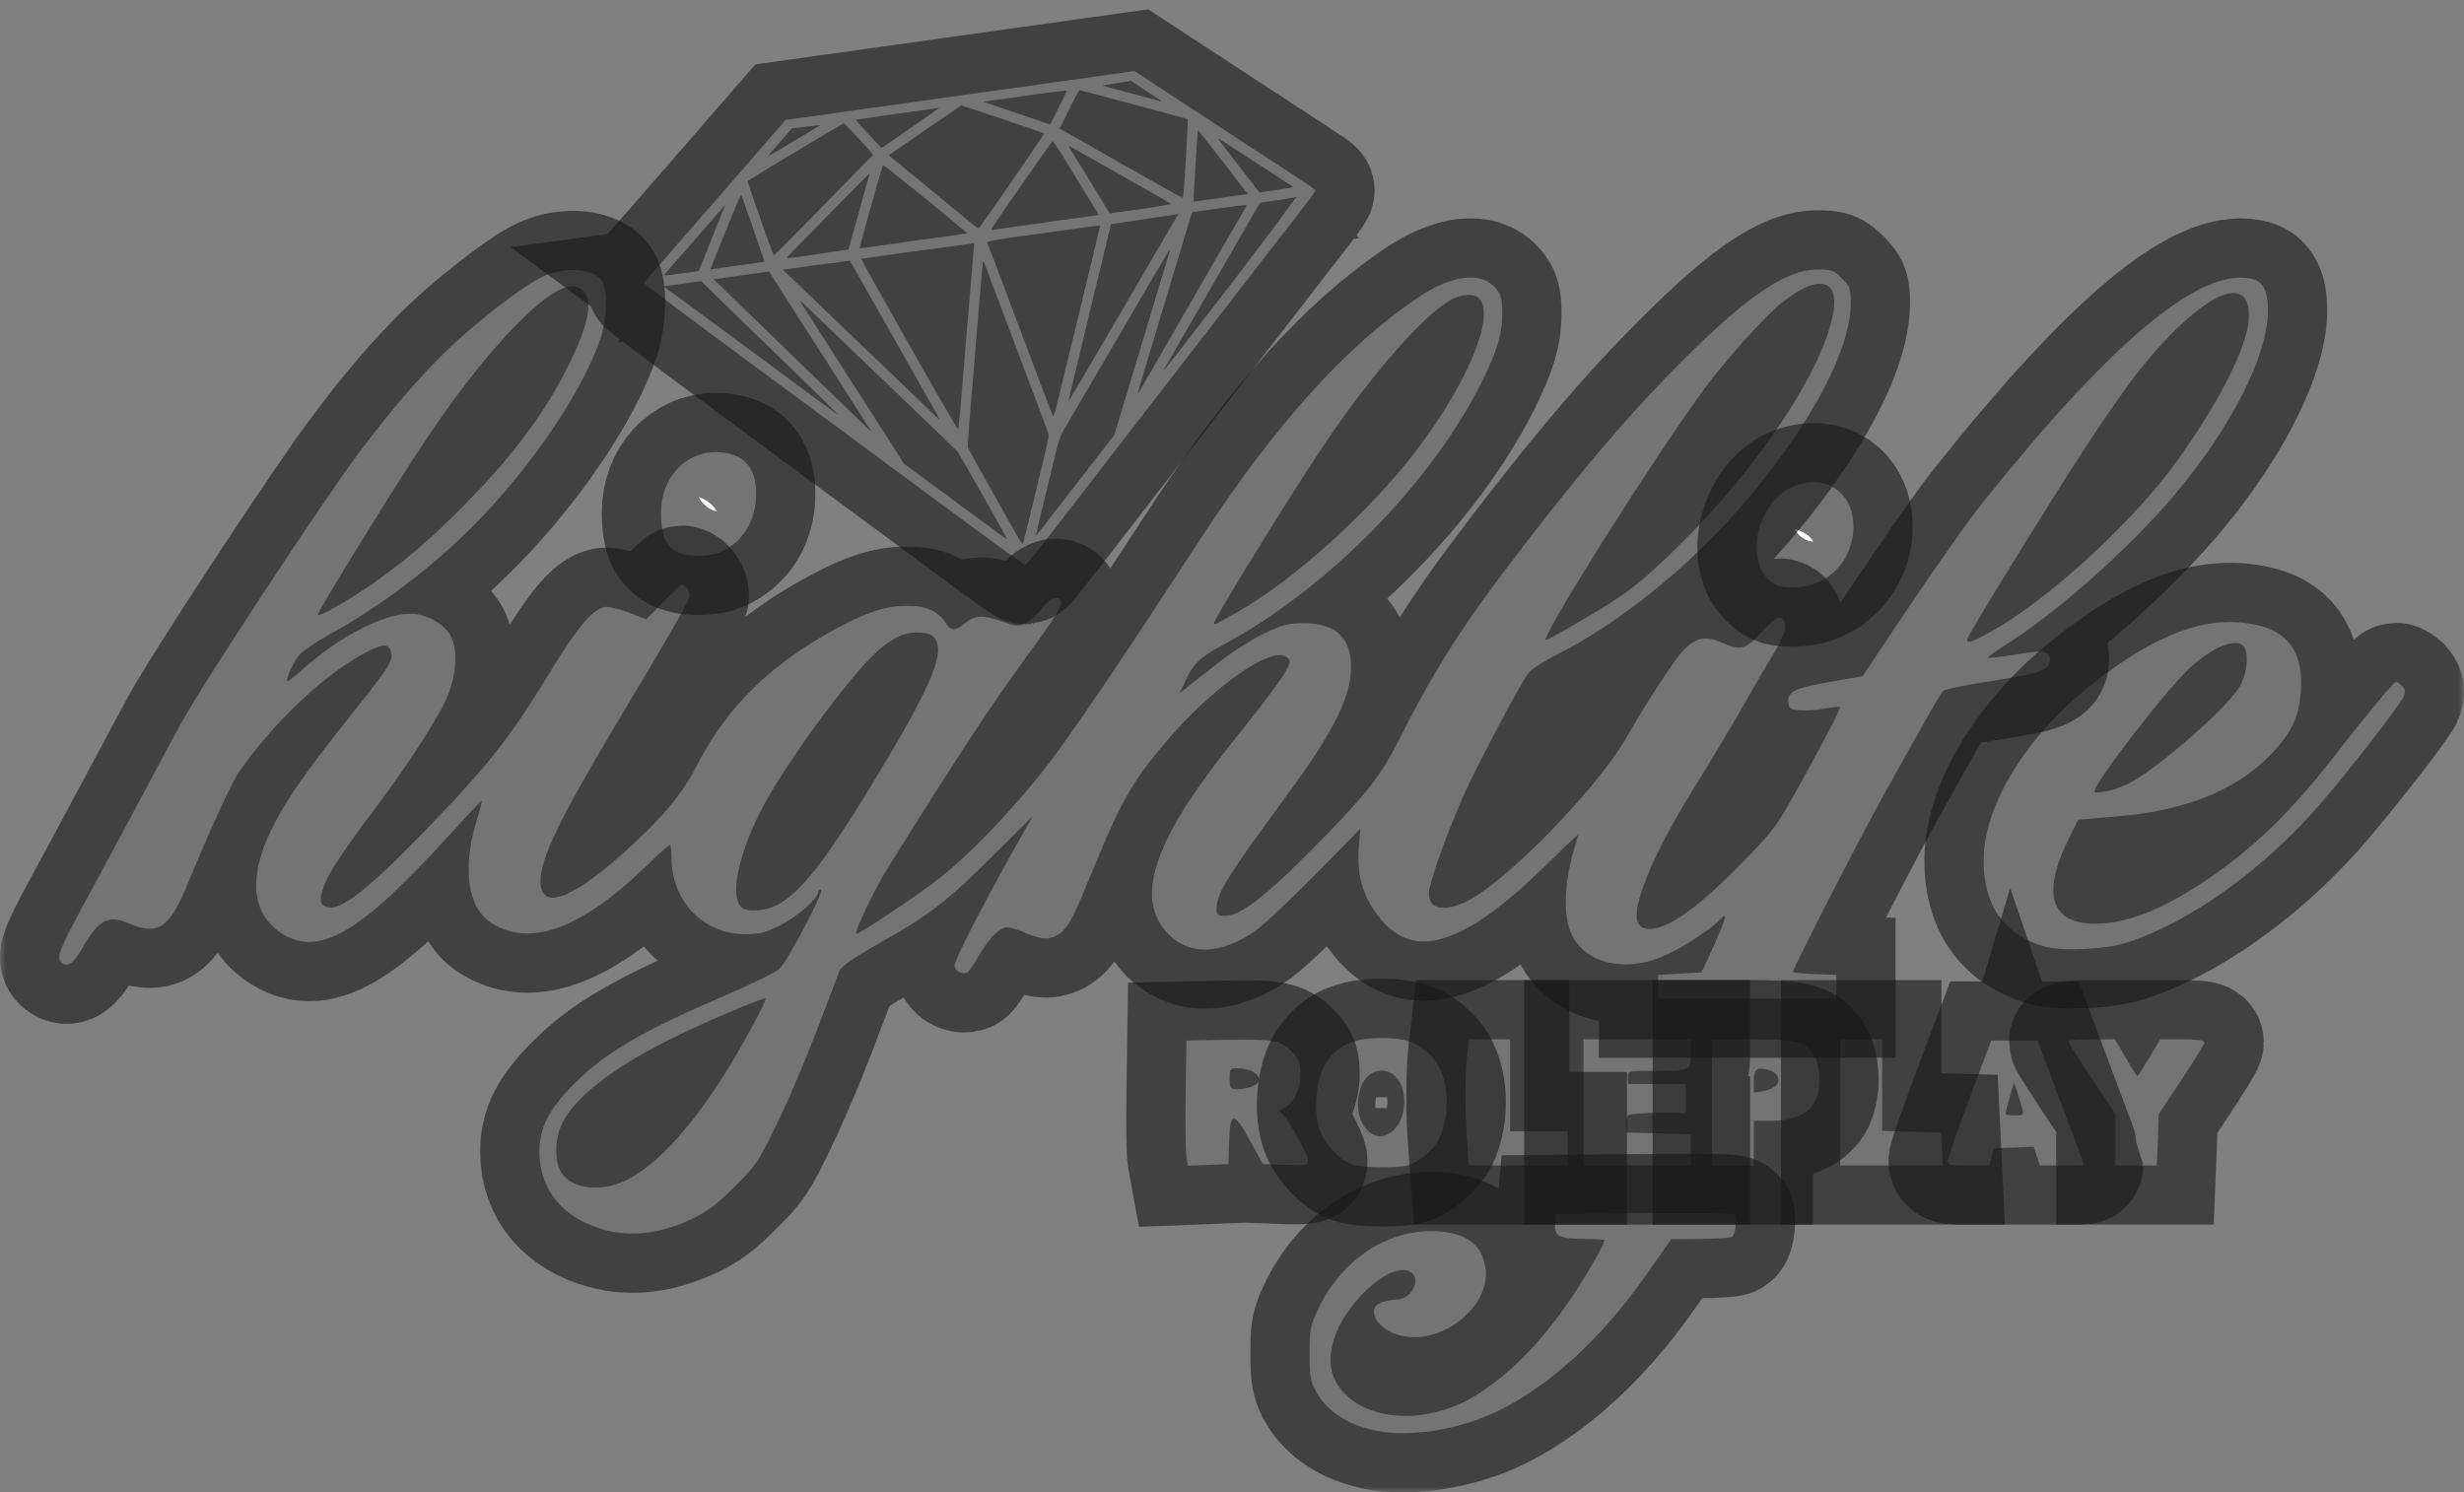 
<svg width="208" height="126" viewBox="0 0 208 126" fill="none" xmlns="http://www.w3.org/2000/svg">
<rect x="0" y="0" width="208" height="126" fill="#808080" stroke="none"/>
<mask id="path-1-outside-1" maskUnits="userSpaceOnUse" x="0" y="0" width="208" height="126" fill="black">
<rect fill="white" width="208" height="126"/>
<path d="M115.573 120.66C113.427 120.083 111.879 118.974 111.038 117.377C110.64 116.623 110.551 116.113 110.551 114.25C110.551 112.231 110.618 111.899 111.237 110.59C113.162 106.487 116.878 103.936 120.816 103.936C123.537 103.958 125.019 104.912 125.373 106.886C125.992 110.124 121.922 113.54 118.36 112.786C116.303 112.342 115.175 110.479 116.657 109.947C117.055 109.814 117.63 109.703 117.962 109.703C119.046 109.703 119.931 108.217 119.245 107.529C118.449 106.731 116.568 107.551 114.821 109.459C112.343 112.143 111.635 115.115 113.007 117.044C115.175 120.128 120.617 120.394 124.842 117.643C127.806 115.736 130.417 112.963 133.005 109.037C134.244 107.13 135.438 105.023 135.438 104.712C135.438 104.646 134.664 104.601 133.713 104.601C131.633 104.601 131.169 104.357 131.279 103.271L131.346 102.494L138.933 102.428C146.035 102.383 146.499 102.405 146.521 102.76C146.565 103.603 146.433 104.269 146.189 104.424C146.057 104.513 144.862 104.601 143.513 104.601L141.079 104.624L138.867 107.773C135.261 112.897 131.036 116.8 126.678 119.019C123.205 120.771 118.559 121.481 115.573 120.66Z"/>
<path d="M51 103.825C47.571 102.893 45.558 100.498 45.535 97.281C45.513 95.241 46.31 93.666 48.478 91.492C51.199 88.786 54.207 87.034 61.64 83.862C63.565 83.019 65.423 82.11 65.777 81.822C66.441 81.245 69.67 75.101 69.294 75.101C69.162 75.101 69.073 75.19 69.073 75.279C69.073 75.833 67.348 77.386 65.932 78.073C64.605 78.761 64.14 78.872 62.901 78.872C59.362 78.872 56.685 76.077 56.685 72.395C56.685 71.819 56.618 71.331 56.552 71.331C56.464 71.331 55.535 72.173 54.473 73.194C49.009 78.472 44.651 80.025 41.399 77.874C39.518 76.632 39.032 73.393 40.16 69.556C40.47 68.513 40.691 67.648 40.669 67.604C40.624 67.582 39.408 68.891 37.926 70.51C30.316 78.894 26.798 80.912 23.613 78.694C20.914 76.809 20.958 73.194 23.79 68.403C24.984 66.362 26.467 64.344 29.94 59.974C32.926 56.226 33.258 55.693 32.992 54.984C32.749 54.318 32.373 54.34 30.957 55.05C27.573 56.78 23.392 60.662 20.25 65.053C19.609 65.963 17.883 69.689 15.848 74.613C14.322 78.362 13.326 79.005 10.893 77.962C9.145 77.208 8.305 77.652 6.911 80.114C6.181 81.356 5.716 81.689 5.208 81.267C4.743 80.89 4.964 80.269 6.845 76.765C7.774 75.057 9.654 71.574 11.026 69.001C12.397 66.451 14.277 62.902 15.229 61.172C17.043 57.823 27.285 42.23 30.227 38.326C33.015 34.6 35.183 32.093 37.528 29.765C39.828 27.524 43.611 24.53 45.469 23.532C47.349 22.489 50.026 22.578 50.823 23.709C51.309 24.419 51.243 26.903 50.69 28.567C49.208 33.003 44.872 39.413 40.027 44.315C36.51 47.886 31.975 51.302 27.55 53.719C26.555 54.274 25.515 54.984 25.25 55.316C24.741 55.959 24.1 57.379 24.254 57.512C24.299 57.556 24.918 57.091 25.626 56.447C28.767 53.675 32.373 51.812 34.652 51.812C35.913 51.812 37.439 52.633 37.992 53.586C38.656 54.74 38.567 56.825 37.793 58.732C37.085 60.484 34.519 64.454 31.732 68.159C28.988 71.818 27.794 73.615 27.374 74.746C26.865 76.055 26.997 76.521 27.816 76.609C29.099 76.743 31.643 74.591 37.395 68.558C41.487 64.233 43.346 61.837 46.376 56.825C48.677 53.054 49.938 51.523 50.977 51.257C51.265 51.169 52.128 51.368 53.035 51.701L54.561 52.278L55.977 50.836C56.773 50.037 57.459 49.372 57.548 49.372C57.835 49.372 58.233 49.904 58.233 50.259C58.233 50.636 57.017 52.766 52.15 60.906C47.261 69.09 45.624 72.462 45.624 74.391C45.624 76.831 48.08 76.033 52.393 72.218C55.689 69.312 57.57 67.094 58.786 64.698C61.419 59.597 65.047 56.048 70.754 52.987C73.276 51.634 74.847 51.146 76.572 51.146C78.187 51.146 79.161 51.59 79.824 52.588C80.289 53.298 80.665 53.298 81.505 52.588C82.302 51.923 82.966 51.901 84.625 52.477C85.819 52.899 85.952 52.899 86.616 52.588C87.014 52.389 87.611 51.856 87.965 51.368C88.607 50.525 89.248 50.237 89.536 50.703C89.757 51.058 89.049 52.189 86.549 55.582C83.718 59.464 80.842 63.834 74.98 73.216C73.896 74.946 72.104 78.672 72.281 78.827C72.413 78.96 77.391 75.656 79.36 74.103C82.213 71.885 86.594 67.161 89.359 63.346C91.549 60.329 95.022 55.183 101.636 45.047C107.742 35.753 113.693 29.166 119.688 25.129C122.563 23.199 125.041 22.889 126.258 24.33C126.722 24.907 126.811 25.218 126.811 26.504C126.811 28.234 126.391 29.587 125.063 32.293C120.794 40.833 111.945 49.816 103.118 54.518C101.282 55.494 100.663 56.115 99.977 57.667L99.579 58.51L100.11 58.111C100.397 57.867 101.57 56.958 102.72 56.048C103.871 55.139 105.618 54.008 106.636 53.52C108.206 52.766 108.693 52.633 109.954 52.61C112.719 52.588 114.069 53.808 114.047 56.337C114.047 58.799 112.587 61.726 108.892 66.784C103.517 74.103 102.698 75.434 102.698 76.72C102.698 77.253 102.787 77.319 103.45 77.319C104.623 77.319 106.658 75.811 110.02 72.439C115.175 67.294 116.414 65.763 118.051 62.547C121.258 56.203 123.603 52.566 128.846 45.779C133.403 39.879 137.12 35.487 140.637 31.872C147.03 25.284 150.592 22.756 153.445 22.756C154.618 22.756 154.795 22.822 155.481 23.51C156.166 24.197 156.233 24.375 156.233 25.573C156.233 29.41 153.091 35.443 147.738 41.875C143.092 47.442 136.987 52.455 131.456 55.25C130.417 55.782 129.355 56.447 129.112 56.714C128.492 57.401 124.599 64.765 123.448 67.382C121.944 70.865 120.617 74.635 120.617 75.434C120.617 76.765 121.856 77.031 123.802 76.099C127.054 74.547 134.819 66.606 137.319 62.236C139.265 58.865 141.301 55.76 142.075 54.939C143.159 53.808 143.955 53.653 145.305 54.229C146.942 54.961 147.318 54.873 148.711 53.364C149.618 52.389 150.061 52.056 150.326 52.167C150.946 52.411 150.769 53.498 149.84 54.984C149.375 55.738 148.158 57.8 147.163 59.575C146.145 61.349 144.597 63.944 143.734 65.342C141.389 69.09 139.995 71.641 139.133 73.77C137.783 77.075 137.827 78.428 139.288 78.428C140.902 78.428 143.623 76.432 147.517 72.373C149.795 70.022 150.061 69.645 152.184 65.785C154.706 61.172 155.414 59.775 155.304 59.686C155.259 59.641 154.706 59.708 154.065 59.819C153.423 59.952 152.472 60.019 151.963 59.974C151.145 59.908 151.034 59.841 150.968 59.331C150.857 58.399 151.477 58.089 154.463 57.579C155.967 57.312 157.228 57.091 157.25 57.069C162.228 49.549 165.723 44.492 167.36 42.452C178.155 28.922 185.588 22.689 189.946 23.51C191.03 23.709 191.451 24.463 191.451 26.26C191.428 29.986 188.398 35.997 183.708 41.609C179.859 46.222 173.532 51.834 169.086 54.584C168.333 55.05 167.78 55.471 167.825 55.538C167.891 55.582 168.886 55.471 170.059 55.272C172.404 54.873 173.045 54.939 173.045 55.605C173.045 56.558 172.382 56.825 168.267 57.468C166.099 57.8 164.197 58.178 164.042 58.333C163.776 58.577 162.891 60.152 158.954 67.227C156.941 70.843 151.366 81.733 151.366 82.044C151.366 82.132 152.184 82.199 153.202 82.243L155.016 82.31V84.306H139.973V82.31L143.645 82.088L144.729 79.715C145.769 77.386 145.88 76.853 145.083 77.741C144.398 78.495 141.677 80.225 140.239 80.802C138.314 81.6 136.19 81.622 134.664 80.868C132.739 79.914 131.987 78.184 132.209 75.212C132.275 74.236 132.54 72.794 132.784 71.996C133.027 71.197 133.226 70.51 133.226 70.465C133.226 70.421 131.965 71.619 130.417 73.127C126.169 77.275 123.161 79.204 120.573 79.471C118.825 79.626 117.276 78.761 116.038 76.92C114.931 75.279 114.533 73.637 114.71 71.464L114.843 69.955L111.149 73.726C109.113 75.789 106.813 77.962 106.061 78.517C103.03 80.713 100.132 80.713 98.318 78.517C96.836 76.698 96.88 74.325 98.473 70.953C99.69 68.425 101.282 66.096 104.888 61.571C106.614 59.442 108.229 57.268 108.494 56.736C108.981 55.826 108.981 55.76 108.605 55.471C107.299 54.518 102.344 58 98.384 62.68C95.398 66.229 94.602 67.671 91.704 74.768C90.487 77.763 90 78.561 89.16 79.005C88.43 79.382 87.722 79.293 86.195 78.606C85.642 78.384 85.023 78.229 84.802 78.317C84.16 78.517 83.32 79.448 82.59 80.757C82.213 81.4 81.815 81.999 81.683 82.088C81.306 82.332 80.576 81.977 80.576 81.533C80.576 81.068 82.656 76.987 85.333 72.173L87.169 68.913L84.027 72.04C80.09 75.988 78.563 77.186 74.404 79.537C72.015 80.89 71.02 81.578 70.865 81.977C70.754 82.288 69.892 84.528 68.963 86.968C68.033 89.407 66.529 92.956 65.6 94.842C64.029 98.08 63.83 98.391 62.016 100.187C60.534 101.673 59.738 102.272 58.455 102.893C55.756 104.157 53.367 104.468 51 103.825ZM52.924 99.61C55.336 98.391 58.012 95.551 60.777 91.293C62.215 89.119 64.759 84.461 64.627 84.306C64.472 84.173 59.804 86.147 56.795 87.633C51.818 90.073 48.522 92.624 47.438 94.864C46.819 96.15 46.797 98.013 47.372 98.967C48.257 100.409 50.778 100.697 52.924 99.61ZM65.556 76.432C67.657 75.345 69.825 72.528 74.382 64.942C78.541 58 79.692 55.272 79.006 54.074C78.74 53.586 78.497 53.453 77.634 53.409C75.599 53.276 73.896 54.651 70.246 59.397C68.144 62.103 65.666 65.785 64.582 67.782C62.304 71.951 61.485 75.9 62.724 76.698C63.233 77.009 64.671 76.876 65.556 76.432ZM168.687 52.965C173.466 50.126 180.213 43.849 183.686 39.036C187.159 34.245 189.592 29.521 189.814 27.147C190.212 22.667 185.876 24.641 180.478 31.406C179.66 32.448 177.824 35.044 176.408 37.217C173.598 41.454 166.342 53.231 166.099 53.874C165.9 54.451 166.586 54.207 168.687 52.965ZM133.558 52.344C137.363 50.126 138.336 49.372 141.721 46.067C148.557 39.369 154.153 30.829 154.795 26.149C155.149 23.399 153.268 23.221 150.26 25.683C148.888 26.815 145.659 30.408 143.889 32.803C139.863 38.237 129.908 54.03 130.505 54.03C130.616 54.03 131.987 53.276 133.558 52.344ZM104.49 51.657C109.224 48.995 115.861 42.962 119.688 37.86C123.869 32.315 126.125 26.903 124.953 25.306C124.51 24.685 123.227 24.796 122.121 25.528C119.533 27.236 114.998 32.604 111.171 38.459C108.029 43.228 102.477 52.3 102.477 52.61C102.477 52.788 102.654 52.699 104.49 51.657ZM30.249 50.082C33.855 47.753 37.063 44.98 40.801 40.966C43.744 37.816 46.089 34.578 47.726 31.361C49.96 27.036 50.248 24.774 48.699 24.22C46.664 23.51 40.912 29.476 35.183 38.282C32.506 42.385 26.82 51.634 26.82 51.901C26.82 52.1 28.457 51.257 30.249 50.082Z"/>
<path d="M114.202 98.325C113.051 97.948 111.68 96.462 111.348 95.219C110.861 93.534 111.127 91.072 111.901 89.808C112.874 88.255 114.202 87.634 116.635 87.634C118.781 87.634 119.843 88.055 121.015 89.386C122.276 90.828 122.497 94.022 121.48 96.129C121.192 96.706 120.617 97.349 119.997 97.792C119.024 98.458 118.825 98.502 116.967 98.546C115.883 98.569 114.622 98.48 114.202 98.325ZM117.719 95.33C118.449 94.598 118.736 93.201 118.405 91.959C117.896 90.029 115.706 89.83 114.954 91.626C113.825 94.377 115.905 97.171 117.719 95.33Z"/>
<path d="M100.154 97.681C100.088 97.282 100.044 94.909 100.088 92.402L100.154 87.855L103.251 87.789C107.432 87.7 108.14 87.811 109.047 88.787C109.689 89.452 109.777 89.696 109.777 90.694C109.777 91.959 109.246 93.09 108.45 93.511L107.963 93.777L108.406 94.243C109.003 94.908 110.441 97.57 110.441 98.036C110.441 98.369 110.198 98.391 108.538 98.346L106.614 98.28L105.574 96.394C104.158 93.822 103.849 93.799 103.76 96.328L103.694 98.28L100.287 98.413L100.154 97.681ZM105.663 91.737C106.924 91.271 106.083 90.184 104.446 90.184C103.849 90.184 103.804 90.228 103.804 91.071C103.804 91.914 103.849 91.959 104.446 91.959C104.8 91.959 105.353 91.87 105.663 91.737Z"/>
<path d="M123.869 96.572C123.67 94.198 123.67 90.849 123.847 89.097L124.002 87.744H127.475V95.507H132.341V98.39H124.002L123.869 96.572Z"/>
<path d="M133.669 87.744H142.739V88.942C142.739 90.383 142.694 90.406 139.597 90.406C137.429 90.406 137.429 90.406 137.429 90.96V91.514H142.296V93.954H140.04C138.779 93.954 137.628 94.043 137.474 94.154C137.297 94.265 137.208 94.62 137.252 94.975L137.319 95.618L142.739 95.751V98.39H133.669V87.744Z"/>
<path d="M144.508 87.744H147.827C151.609 87.744 152.428 87.944 153.136 89.119C153.689 90.028 153.733 91.914 153.224 92.978C152.715 94.021 151.41 94.62 149.53 94.62H148.048V98.39H144.508V87.744ZM149.972 91.603C150.348 91.071 149.972 90.472 149.154 90.295C148.247 90.095 148.048 90.295 148.048 91.337V92.246L148.866 92.113C149.331 92.025 149.818 91.803 149.972 91.603Z"/>
<path d="M155.348 87.744H158.888V95.485L163.865 95.618L163.998 98.39H155.348V87.744Z"/>
<path d="M164.418 98.013C164.44 97.792 165.258 95.418 166.254 92.734L168.09 87.855H172.006L173.952 93.067C175.036 95.928 175.921 98.302 175.921 98.346C175.921 98.368 175.08 98.391 174.063 98.391H172.205L171.939 97.614L171.674 96.816L168.311 96.949L168.134 97.681L167.935 98.391H166.188C164.639 98.391 164.418 98.346 164.418 98.013ZM170.7 93.577C170.612 93.222 170.413 92.601 170.28 92.18L170.015 91.404L169.639 92.668C169.439 93.356 169.285 93.977 169.285 94.043C169.285 94.11 169.639 94.176 170.059 94.176C170.811 94.176 170.833 94.154 170.7 93.577Z"/>
<path d="M178.576 94.065L176.585 91.071C175.501 89.43 174.594 88.01 174.594 87.921C174.594 87.81 175.479 87.744 176.563 87.744H178.531L179.438 89.296C179.947 90.162 180.39 90.849 180.434 90.849C180.478 90.849 180.921 90.162 181.429 89.296L182.358 87.744H184.217C185.411 87.744 186.097 87.833 186.097 87.988C186.097 88.121 185.234 89.54 184.172 91.138L182.226 94.065L182.159 96.239L182.071 98.39H178.576V94.065Z"/>
<path d="M172.581 79.914C169.174 78.938 167.404 76.41 167.449 72.55C167.493 67.892 171.121 62.059 176.695 57.69C182.005 53.52 186.23 51.945 190.19 52.699C193.132 53.254 194.415 55.006 194.238 58.244C194.127 60.174 193.619 61.46 192.402 62.902C189.482 66.429 184.925 68.425 178.62 68.935L175.434 69.201L174.704 70.665C172.315 75.412 173.067 77.985 176.85 77.985C179.571 77.985 182.58 76.787 186.385 74.214C190.19 71.641 193.375 68.558 196.826 64.122C199.614 60.529 202.047 57.579 202.246 57.579C202.357 57.579 202.578 57.734 202.777 57.911C203.02 58.178 203.065 58.399 202.91 58.799C202.622 59.531 197.733 65.785 195.388 68.425C190.698 73.659 184.858 77.807 179.682 79.537C177.89 80.158 174.107 80.336 172.581 79.914ZM179.726 66.14C182.182 64.854 187.778 59.974 189.017 58.044C189.725 56.891 189.902 54.961 189.305 54.473C188.553 53.852 186.429 54.828 184.593 56.647C182.403 58.821 176.806 66.118 176.806 66.806C176.806 67.116 178.664 66.695 179.726 66.14Z"/>
<path d="M149.397 49.017C147.185 47.154 148.468 42.186 151.477 41.032C154.175 40.012 156.454 41.565 156.454 44.448C156.454 47.354 154.264 49.594 151.388 49.594C150.304 49.594 149.95 49.505 149.397 49.017Z"/>
<path d="M56.995 46.511C56.132 45.978 55.8 45.069 55.8 43.272C55.8 40.367 57.813 38.171 60.423 38.171C62.724 38.193 63.83 39.346 63.83 41.72C63.83 44.004 62.68 45.823 60.733 46.644C59.671 47.065 57.813 47.021 56.995 46.511Z"/>
<path d="M82.249 44.616C77.918 41.408 75.213 39.408 62.088 29.717C57.846 26.584 54.384 23.972 54.384 23.911C54.393 23.849 54.69 23.474 55.045 23.075C55.398 22.666 58.076 19.587 61.005 16.237L66.316 10.129L95.764 6L102.228 10.23C105.78 12.549 108.968 14.63 109.305 14.854C110.63 15.719 110.997 15.973 111.036 16.064C111.051 16.114 110.683 16.665 110.201 17.275C109.719 17.893 106.82 21.642 103.751 25.607C100.682 29.581 96.793 34.615 95.097 36.795C93.404 38.983 90.815 42.33 89.352 44.232C87.88 46.136 86.624 47.703 86.563 47.703C86.494 47.713 84.555 46.322 82.249 44.616ZM87.471 41.381C88.07 38.917 88.549 36.838 88.538 36.761C88.519 36.623 88.07 35.409 84.972 27.199C84.323 25.488 83.627 23.625 83.418 23.069C83.209 22.503 83.023 22.048 82.998 22.052C82.972 22.055 82.928 22.367 82.901 22.739C82.867 23.12 82.694 25.2 82.516 27.369C81.947 34.054 81.669 37.575 81.692 37.738C81.703 37.816 82.523 39.319 83.517 41.069C84.504 42.821 85.534 44.645 85.802 45.124C86.068 45.594 86.31 45.954 86.341 45.923C86.37 45.884 86.88 43.844 87.471 41.381ZM83.005 41.903C81.892 39.924 80.903 38.216 80.809 38.107C80.716 37.998 78.095 35.478 74.992 32.501C71.882 29.533 68.969 26.731 68.504 26.28C67.405 25.218 67.395 25.21 67.876 25.965C68.1 26.319 68.68 27.226 69.159 27.973C70.008 29.306 72.095 32.566 74.927 36.981L76.322 39.165L79.599 41.575C84.53 45.206 85.007 45.559 85.021 45.531C85.037 45.52 84.129 43.889 83.005 41.903ZM91.478 40.067L94.059 36.73L94.322 35.862C94.623 34.893 97.077 26.762 97.831 24.215C98.106 23.31 98.441 22.205 98.578 21.748C98.708 21.301 98.779 20.994 98.72 21.072C98.661 21.15 96.687 24.524 94.334 28.555C91.973 32.596 89.914 36.113 89.751 36.381C89.596 36.648 89.371 37.23 89.259 37.675C88.88 39.154 87.437 45.148 87.445 45.2C87.453 45.26 87.565 45.122 91.478 40.067ZM81.152 33.553C81.272 32.093 81.459 29.862 81.561 28.596C81.673 27.329 81.864 25.002 82.001 23.416L82.237 20.54L77.482 21.18C74.87 21.537 72.713 21.84 72.698 21.86C72.683 21.879 74.509 25.149 76.756 29.121C79.002 33.093 80.865 36.314 80.886 36.276C80.915 36.237 81.033 35.013 81.152 33.553ZM90.277 29.824C91.773 23.647 92.88 19.065 92.877 19.039C92.874 19.022 90.715 19.307 88.069 19.678C83.541 20.313 83.277 20.359 83.34 20.499C83.441 20.721 84.142 22.565 85.13 25.208C87.036 30.304 88.82 35.024 88.888 35.137C88.924 35.211 89.117 34.589 89.339 33.674C89.549 32.804 89.971 31.074 90.277 29.824ZM73.412 36.196C73.333 36.067 72.668 35.049 71.952 33.924C71.237 32.8 69.743 30.472 68.639 28.746C67.535 27.028 66.251 25.012 65.781 24.273L64.921 22.924L60.238 23.58L60.541 23.87C71.802 34.785 73.496 36.42 73.53 36.415C73.556 36.412 73.499 36.315 73.412 36.196ZM96.681 32.189C97.018 31.6 97.575 30.647 97.904 30.067C98.518 29.018 100.69 25.249 103.556 20.263C104.408 18.796 105.146 17.52 105.204 17.433C105.303 17.27 105.191 17.277 102.965 17.589L100.62 17.918L99.803 20.64C99.356 22.129 98.484 25.016 97.877 27.052C96.147 32.798 96.002 33.264 96.036 33.26C96.053 33.257 96.335 32.772 96.681 32.189ZM78.742 34.355C78.398 33.764 77.205 31.657 76.09 29.669C74.967 27.683 73.532 25.155 72.896 24.037L71.75 22.01L68.913 22.381L66.068 22.763L66.812 23.463C67.215 23.853 68.041 24.647 68.656 25.235C71.155 27.64 74.016 30.38 77.107 33.333C77.943 34.134 78.769 34.928 78.961 35.111C79.142 35.287 79.302 35.431 79.319 35.429C79.336 35.426 79.076 34.938 78.742 34.355ZM94.397 26.753C96.616 22.95 98.667 19.443 98.949 18.957L99.472 18.079L96.633 18.495L93.785 18.92L92.385 24.716C90.174 33.845 90.154 33.953 90.255 33.799C90.314 33.721 92.177 30.555 94.397 26.753ZM103.355 24.709C104.923 22.687 106.994 19.917 107.909 18.713C107.909 18.713 109.182 16.891 109.416 16.696C109.65 16.502 109.416 16.696 107.948 16.891C106.479 17.085 106.356 17.123 106.356 17.123L105.113 19.283C104.432 20.472 102.885 23.156 101.676 25.251C100.467 27.345 99.258 29.448 98.992 29.914C98.718 30.39 98.387 30.962 98.246 31.2C98.113 31.437 98.569 30.892 99.257 30C99.944 29.107 101.786 26.731 103.355 24.709ZM67.535 31.849C65.719 30.091 63.104 27.544 61.711 26.191L59.187 23.736L57.603 23.959L56.018 24.172L56.845 24.782C58.312 25.854 66.065 31.574 68.441 33.34C69.715 34.282 70.774 35.052 70.791 35.05C70.817 35.046 69.351 33.607 67.535 31.849ZM59.92 20.545C60.439 19.256 60.944 17.995 61.047 17.736L61.236 17.272L61.019 17.53C60.898 17.669 59.77 18.965 58.505 20.411C57.24 21.857 56.156 23.094 56.096 23.164C56.007 23.281 56.224 23.268 57.491 23.091L58.989 22.881L59.92 20.545ZM63.591 19.33C63.056 17.804 62.605 16.511 62.571 16.455C62.547 16.406 62.031 17.589 61.421 19.101C60.82 20.611 60.243 22.048 60.138 22.299L59.965 22.744L64.545 22.102L63.591 19.33ZM72.476 18.015C73.474 14.463 73.434 14.617 73.325 14.711C73.279 14.752 72.352 15.678 71.274 16.775C70.197 17.879 68.698 19.402 67.942 20.173C67.185 20.944 66.513 21.633 66.454 21.711C66.357 21.83 66.711 21.798 68.985 21.461L71.618 21.066L72.476 18.015ZM81.46 19.537C80.167 18.397 74.58 13.879 74.535 13.937C74.484 14.006 72.724 20.229 72.6 20.78L72.549 20.979L81.649 19.703L81.46 19.537ZM92.649 17.968C92.591 17.863 92.092 17.04 91.529 16.131C90.966 15.221 90.153 13.9 89.723 13.19C89.284 12.482 88.898 11.906 88.855 11.912C88.788 11.93 84.052 18.719 83.808 19.164L83.669 19.42L92.752 18.146L92.649 17.968ZM98.854 17.212C98.63 17.042 90.244 12.295 90.222 12.324C90.206 12.335 90.323 12.546 90.47 12.788C90.692 13.133 92.308 15.768 93.473 17.678L93.686 18.015L96.314 17.647C97.957 17.417 98.911 17.248 98.854 17.212ZM105.081 16.05C104.933 15.861 103.985 14.638 102.974 13.327C101.962 12.017 101.125 10.962 101.118 10.971C101.103 10.991 101.015 12.36 100.913 14.01L100.74 17.026L105.345 16.381L105.081 16.05ZM109.087 15.734C108.614 15.406 102.837 11.658 102.803 11.663C102.786 11.665 103.567 12.702 104.545 13.956L106.313 16.245L107.768 16.041C109.001 15.868 109.204 15.822 109.087 15.734ZM85.41 15.309C86.914 13.138 88.137 11.33 88.131 11.287C88.126 11.253 86.556 10.695 84.642 10.053L81.156 8.897L78.088 10.998L75.022 13.108L77.909 15.477C79.496 16.777 81.192 18.175 81.676 18.58C82.16 18.984 82.588 19.3 82.621 19.287C82.653 19.265 83.914 17.478 85.41 15.309ZM67.662 19.232C68.908 17.964 70.772 16.058 71.805 15.011C72.836 13.957 73.684 13.086 73.7 13.075C73.738 13.034 71.309 10.391 71.233 10.402C71.164 10.412 63.181 15.197 63.121 15.267C63.061 15.336 65.255 21.564 65.324 21.555C65.367 21.549 66.416 20.5 67.662 19.232ZM100.112 13.396C100.207 11.572 100.277 10.074 100.258 10.06C100.238 10.045 99.448 9.823 98.496 9.572C97.554 9.319 95.514 8.774 93.981 8.359C92.448 7.944 91.153 7.609 91.119 7.614C91.076 7.62 90.68 8.349 90.246 9.241L89.45 10.857L89.676 10.975C89.791 11.046 92.112 12.357 94.824 13.91C97.536 15.455 99.797 16.712 99.84 16.706C99.892 16.708 100.007 15.213 100.112 13.396ZM76.89 10.79L79.317 9.102L75.79 9.597C73.845 9.861 72.255 10.101 72.259 10.127C72.27 10.204 74.37 12.499 74.42 12.484C74.446 12.48 75.553 11.721 76.89 10.79ZM89.357 9.121C89.731 8.36 90.05 7.711 90.053 7.667C90.064 7.622 88.527 7.802 86.534 8.091L82.998 8.586L85.793 9.542C87.333 10.069 88.605 10.495 88.631 10.491C88.658 10.496 88.981 9.873 89.357 9.121ZM67.887 11.387L69.297 10.542L66.85 10.833L65.834 11.999C65.277 12.637 64.828 13.172 64.83 13.19C64.834 13.215 65.513 12.823 67.887 11.387ZM97.901 8.43C97.794 8.349 97.198 7.96 96.584 7.556L95.469 6.82L93.019 7.216L95.513 7.89C96.882 8.258 98.024 8.562 98.051 8.567C98.068 8.564 98.007 8.503 97.901 8.43Z"/>
</mask>
<path d="M115.573 120.66C113.427 120.083 111.879 118.974 111.038 117.377C110.64 116.623 110.551 116.113 110.551 114.25C110.551 112.231 110.618 111.899 111.237 110.59C113.162 106.487 116.878 103.936 120.816 103.936C123.537 103.958 125.019 104.912 125.373 106.886C125.992 110.124 121.922 113.54 118.36 112.786C116.303 112.342 115.175 110.479 116.657 109.947C117.055 109.814 117.63 109.703 117.962 109.703C119.046 109.703 119.931 108.217 119.245 107.529C118.449 106.731 116.568 107.551 114.821 109.459C112.343 112.143 111.635 115.115 113.007 117.044C115.175 120.128 120.617 120.394 124.842 117.643C127.806 115.736 130.417 112.963 133.005 109.037C134.244 107.13 135.438 105.023 135.438 104.712C135.438 104.646 134.664 104.601 133.713 104.601C131.633 104.601 131.169 104.357 131.279 103.271L131.346 102.494L138.933 102.428C146.035 102.383 146.499 102.405 146.521 102.76C146.565 103.603 146.433 104.269 146.189 104.424C146.057 104.513 144.862 104.601 143.513 104.601L141.079 104.624L138.867 107.773C135.261 112.897 131.036 116.8 126.678 119.019C123.205 120.771 118.559 121.481 115.573 120.66Z" fill="url(#paint0_linear)"/>
<path d="M51 103.825C47.571 102.893 45.558 100.498 45.535 97.281C45.513 95.241 46.31 93.666 48.478 91.492C51.199 88.786 54.207 87.034 61.64 83.862C63.565 83.019 65.423 82.11 65.777 81.822C66.441 81.245 69.67 75.101 69.294 75.101C69.162 75.101 69.073 75.19 69.073 75.279C69.073 75.833 67.348 77.386 65.932 78.073C64.605 78.761 64.14 78.872 62.901 78.872C59.362 78.872 56.685 76.077 56.685 72.395C56.685 71.819 56.618 71.331 56.552 71.331C56.464 71.331 55.535 72.173 54.473 73.194C49.009 78.472 44.651 80.025 41.399 77.874C39.518 76.632 39.032 73.393 40.16 69.556C40.47 68.513 40.691 67.648 40.669 67.604C40.624 67.582 39.408 68.891 37.926 70.51C30.316 78.894 26.798 80.912 23.613 78.694C20.914 76.809 20.958 73.194 23.79 68.403C24.984 66.362 26.467 64.344 29.94 59.974C32.926 56.226 33.258 55.693 32.992 54.984C32.749 54.318 32.373 54.34 30.957 55.05C27.573 56.78 23.392 60.662 20.25 65.053C19.609 65.963 17.883 69.689 15.848 74.613C14.322 78.362 13.326 79.005 10.893 77.962C9.145 77.208 8.305 77.652 6.911 80.114C6.181 81.356 5.716 81.689 5.208 81.267C4.743 80.89 4.964 80.269 6.845 76.765C7.774 75.057 9.654 71.574 11.026 69.001C12.397 66.451 14.277 62.902 15.229 61.172C17.043 57.823 27.285 42.23 30.227 38.326C33.015 34.6 35.183 32.093 37.528 29.765C39.828 27.524 43.611 24.53 45.469 23.532C47.349 22.489 50.026 22.578 50.823 23.709C51.309 24.419 51.243 26.903 50.69 28.567C49.208 33.003 44.872 39.413 40.027 44.315C36.51 47.886 31.975 51.302 27.55 53.719C26.555 54.274 25.515 54.984 25.25 55.316C24.741 55.959 24.1 57.379 24.254 57.512C24.299 57.556 24.918 57.091 25.626 56.447C28.767 53.675 32.373 51.812 34.652 51.812C35.913 51.812 37.439 52.633 37.992 53.586C38.656 54.74 38.567 56.825 37.793 58.732C37.085 60.484 34.519 64.454 31.732 68.159C28.988 71.818 27.794 73.615 27.374 74.746C26.865 76.055 26.997 76.521 27.816 76.609C29.099 76.743 31.643 74.591 37.395 68.558C41.487 64.233 43.346 61.837 46.376 56.825C48.677 53.054 49.938 51.523 50.977 51.257C51.265 51.169 52.128 51.368 53.035 51.701L54.561 52.278L55.977 50.836C56.773 50.037 57.459 49.372 57.548 49.372C57.835 49.372 58.233 49.904 58.233 50.259C58.233 50.636 57.017 52.766 52.15 60.906C47.261 69.09 45.624 72.462 45.624 74.391C45.624 76.831 48.08 76.033 52.393 72.218C55.689 69.312 57.57 67.094 58.786 64.698C61.419 59.597 65.047 56.048 70.754 52.987C73.276 51.634 74.847 51.146 76.572 51.146C78.187 51.146 79.161 51.59 79.824 52.588C80.289 53.298 80.665 53.298 81.505 52.588C82.302 51.923 82.966 51.901 84.625 52.477C85.819 52.899 85.952 52.899 86.616 52.588C87.014 52.389 87.611 51.856 87.965 51.368C88.607 50.525 89.248 50.237 89.536 50.703C89.757 51.058 89.049 52.189 86.549 55.582C83.718 59.464 80.842 63.834 74.98 73.216C73.896 74.946 72.104 78.672 72.281 78.827C72.413 78.96 77.391 75.656 79.36 74.103C82.213 71.885 86.594 67.161 89.359 63.346C91.549 60.329 95.022 55.183 101.636 45.047C107.742 35.753 113.693 29.166 119.688 25.129C122.563 23.199 125.041 22.889 126.258 24.33C126.722 24.907 126.811 25.218 126.811 26.504C126.811 28.234 126.391 29.587 125.063 32.293C120.794 40.833 111.945 49.816 103.118 54.518C101.282 55.494 100.663 56.115 99.977 57.667L99.579 58.51L100.11 58.111C100.397 57.867 101.57 56.958 102.72 56.048C103.871 55.139 105.618 54.008 106.636 53.52C108.206 52.766 108.693 52.633 109.954 52.61C112.719 52.588 114.069 53.808 114.047 56.337C114.047 58.799 112.587 61.726 108.892 66.784C103.517 74.103 102.698 75.434 102.698 76.72C102.698 77.253 102.787 77.319 103.45 77.319C104.623 77.319 106.658 75.811 110.02 72.439C115.175 67.294 116.414 65.763 118.051 62.547C121.258 56.203 123.603 52.566 128.846 45.779C133.403 39.879 137.12 35.487 140.637 31.872C147.03 25.284 150.592 22.756 153.445 22.756C154.618 22.756 154.795 22.822 155.481 23.51C156.166 24.197 156.233 24.375 156.233 25.573C156.233 29.41 153.091 35.443 147.738 41.875C143.092 47.442 136.987 52.455 131.456 55.25C130.417 55.782 129.355 56.447 129.112 56.714C128.492 57.401 124.599 64.765 123.448 67.382C121.944 70.865 120.617 74.635 120.617 75.434C120.617 76.765 121.856 77.031 123.802 76.099C127.054 74.547 134.819 66.606 137.319 62.236C139.265 58.865 141.301 55.76 142.075 54.939C143.159 53.808 143.955 53.653 145.305 54.229C146.942 54.961 147.318 54.873 148.711 53.364C149.618 52.389 150.061 52.056 150.326 52.167C150.946 52.411 150.769 53.498 149.84 54.984C149.375 55.738 148.158 57.8 147.163 59.575C146.145 61.349 144.597 63.944 143.734 65.342C141.389 69.09 139.995 71.641 139.133 73.77C137.783 77.075 137.827 78.428 139.288 78.428C140.902 78.428 143.623 76.432 147.517 72.373C149.795 70.022 150.061 69.645 152.184 65.785C154.706 61.172 155.414 59.775 155.304 59.686C155.259 59.641 154.706 59.708 154.065 59.819C153.423 59.952 152.472 60.019 151.963 59.974C151.145 59.908 151.034 59.841 150.968 59.331C150.857 58.399 151.477 58.089 154.463 57.579C155.967 57.312 157.228 57.091 157.25 57.069C162.228 49.549 165.723 44.492 167.36 42.452C178.155 28.922 185.588 22.689 189.946 23.51C191.03 23.709 191.451 24.463 191.451 26.26C191.428 29.986 188.398 35.997 183.708 41.609C179.859 46.222 173.532 51.834 169.086 54.584C168.333 55.05 167.78 55.471 167.825 55.538C167.891 55.582 168.886 55.471 170.059 55.272C172.404 54.873 173.045 54.939 173.045 55.605C173.045 56.558 172.382 56.825 168.267 57.468C166.099 57.8 164.197 58.178 164.042 58.333C163.776 58.577 162.891 60.152 158.954 67.227C156.941 70.843 151.366 81.733 151.366 82.044C151.366 82.132 152.184 82.199 153.202 82.243L155.016 82.31V84.306H139.973V82.31L143.645 82.088L144.729 79.715C145.769 77.386 145.88 76.853 145.083 77.741C144.398 78.495 141.677 80.225 140.239 80.802C138.314 81.6 136.19 81.622 134.664 80.868C132.739 79.914 131.987 78.184 132.209 75.212C132.275 74.236 132.54 72.794 132.784 71.996C133.027 71.197 133.226 70.51 133.226 70.465C133.226 70.421 131.965 71.619 130.417 73.127C126.169 77.275 123.161 79.204 120.573 79.471C118.825 79.626 117.276 78.761 116.038 76.92C114.931 75.279 114.533 73.637 114.71 71.464L114.843 69.955L111.149 73.726C109.113 75.789 106.813 77.962 106.061 78.517C103.03 80.713 100.132 80.713 98.318 78.517C96.836 76.698 96.88 74.325 98.473 70.953C99.69 68.425 101.282 66.096 104.888 61.571C106.614 59.442 108.229 57.268 108.494 56.736C108.981 55.826 108.981 55.76 108.605 55.471C107.299 54.518 102.344 58 98.384 62.68C95.398 66.229 94.602 67.671 91.704 74.768C90.487 77.763 90 78.561 89.16 79.005C88.43 79.382 87.722 79.293 86.195 78.606C85.642 78.384 85.023 78.229 84.802 78.317C84.16 78.517 83.32 79.448 82.59 80.757C82.213 81.4 81.815 81.999 81.683 82.088C81.306 82.332 80.576 81.977 80.576 81.533C80.576 81.068 82.656 76.987 85.333 72.173L87.169 68.913L84.027 72.04C80.09 75.988 78.563 77.186 74.404 79.537C72.015 80.89 71.02 81.578 70.865 81.977C70.754 82.288 69.892 84.528 68.963 86.968C68.033 89.407 66.529 92.956 65.6 94.842C64.029 98.08 63.83 98.391 62.016 100.187C60.534 101.673 59.738 102.272 58.455 102.893C55.756 104.157 53.367 104.468 51 103.825ZM52.924 99.61C55.336 98.391 58.012 95.551 60.777 91.293C62.215 89.119 64.759 84.461 64.627 84.306C64.472 84.173 59.804 86.147 56.795 87.633C51.818 90.073 48.522 92.624 47.438 94.864C46.819 96.15 46.797 98.013 47.372 98.967C48.257 100.409 50.778 100.697 52.924 99.61ZM65.556 76.432C67.657 75.345 69.825 72.528 74.382 64.942C78.541 58 79.692 55.272 79.006 54.074C78.74 53.586 78.497 53.453 77.634 53.409C75.599 53.276 73.896 54.651 70.246 59.397C68.144 62.103 65.666 65.785 64.582 67.782C62.304 71.951 61.485 75.9 62.724 76.698C63.233 77.009 64.671 76.876 65.556 76.432ZM168.687 52.965C173.466 50.126 180.213 43.849 183.686 39.036C187.159 34.245 189.592 29.521 189.814 27.147C190.212 22.667 185.876 24.641 180.478 31.406C179.66 32.448 177.824 35.044 176.408 37.217C173.598 41.454 166.342 53.231 166.099 53.874C165.9 54.451 166.586 54.207 168.687 52.965ZM133.558 52.344C137.363 50.126 138.336 49.372 141.721 46.067C148.557 39.369 154.153 30.829 154.795 26.149C155.149 23.399 153.268 23.221 150.26 25.683C148.888 26.815 145.659 30.408 143.889 32.803C139.863 38.237 129.908 54.03 130.505 54.03C130.616 54.03 131.987 53.276 133.558 52.344ZM104.49 51.657C109.224 48.995 115.861 42.962 119.688 37.86C123.869 32.315 126.125 26.903 124.953 25.306C124.51 24.685 123.227 24.796 122.121 25.528C119.533 27.236 114.998 32.604 111.171 38.459C108.029 43.228 102.477 52.3 102.477 52.61C102.477 52.788 102.654 52.699 104.49 51.657ZM30.249 50.082C33.855 47.753 37.063 44.98 40.801 40.966C43.744 37.816 46.089 34.578 47.726 31.361C49.96 27.036 50.248 24.774 48.699 24.22C46.664 23.51 40.912 29.476 35.183 38.282C32.506 42.385 26.82 51.634 26.82 51.901C26.82 52.1 28.457 51.257 30.249 50.082Z" fill="url(#paint1_linear)"/>
<path d="M114.202 98.325C113.051 97.948 111.68 96.462 111.348 95.219C110.861 93.534 111.127 91.072 111.901 89.808C112.874 88.255 114.202 87.634 116.635 87.634C118.781 87.634 119.843 88.055 121.015 89.386C122.276 90.828 122.497 94.022 121.48 96.129C121.192 96.706 120.617 97.349 119.997 97.792C119.024 98.458 118.825 98.502 116.967 98.546C115.883 98.569 114.622 98.48 114.202 98.325ZM117.719 95.33C118.449 94.598 118.736 93.201 118.405 91.959C117.896 90.029 115.706 89.83 114.954 91.626C113.825 94.377 115.905 97.171 117.719 95.33Z" fill="url(#paint2_linear)"/>
<path d="M100.154 97.681C100.088 97.282 100.044 94.909 100.088 92.402L100.154 87.855L103.251 87.789C107.432 87.7 108.14 87.811 109.047 88.787C109.689 89.452 109.777 89.696 109.777 90.694C109.777 91.959 109.246 93.09 108.45 93.511L107.963 93.777L108.406 94.243C109.003 94.908 110.441 97.57 110.441 98.036C110.441 98.369 110.198 98.391 108.538 98.346L106.614 98.28L105.574 96.394C104.158 93.822 103.849 93.799 103.76 96.328L103.694 98.28L100.287 98.413L100.154 97.681ZM105.663 91.737C106.924 91.271 106.083 90.184 104.446 90.184C103.849 90.184 103.804 90.228 103.804 91.071C103.804 91.914 103.849 91.959 104.446 91.959C104.8 91.959 105.353 91.87 105.663 91.737Z" fill="url(#paint3_linear)"/>
<path d="M123.869 96.572C123.67 94.198 123.67 90.849 123.847 89.097L124.002 87.744H127.475V95.507H132.341V98.39H124.002L123.869 96.572Z" fill="url(#paint4_linear)"/>
<path d="M133.669 87.744H142.739V88.942C142.739 90.383 142.694 90.406 139.597 90.406C137.429 90.406 137.429 90.406 137.429 90.96V91.514H142.296V93.954H140.04C138.779 93.954 137.628 94.043 137.474 94.154C137.297 94.265 137.208 94.62 137.252 94.975L137.319 95.618L142.739 95.751V98.39H133.669V87.744Z" fill="url(#paint5_linear)"/>
<path d="M144.508 87.744H147.827C151.609 87.744 152.428 87.944 153.136 89.119C153.689 90.028 153.733 91.914 153.224 92.978C152.715 94.021 151.41 94.62 149.53 94.62H148.048V98.39H144.508V87.744ZM149.972 91.603C150.348 91.071 149.972 90.472 149.154 90.295C148.247 90.095 148.048 90.295 148.048 91.337V92.246L148.866 92.113C149.331 92.025 149.818 91.803 149.972 91.603Z" fill="url(#paint6_linear)"/>
<path d="M155.348 87.744H158.888V95.485L163.865 95.618L163.998 98.39H155.348V87.744Z" fill="url(#paint7_linear)"/>
<path d="M164.418 98.013C164.44 97.792 165.258 95.418 166.254 92.734L168.09 87.855H172.006L173.952 93.067C175.036 95.928 175.921 98.302 175.921 98.346C175.921 98.368 175.08 98.391 174.063 98.391H172.205L171.939 97.614L171.674 96.816L168.311 96.949L168.134 97.681L167.935 98.391H166.188C164.639 98.391 164.418 98.346 164.418 98.013ZM170.7 93.577C170.612 93.222 170.413 92.601 170.28 92.18L170.015 91.404L169.639 92.668C169.439 93.356 169.285 93.977 169.285 94.043C169.285 94.11 169.639 94.176 170.059 94.176C170.811 94.176 170.833 94.154 170.7 93.577Z" fill="url(#paint8_linear)"/>
<path d="M178.576 94.065L176.585 91.071C175.501 89.43 174.594 88.01 174.594 87.921C174.594 87.81 175.479 87.744 176.563 87.744H178.531L179.438 89.296C179.947 90.162 180.39 90.849 180.434 90.849C180.478 90.849 180.921 90.162 181.429 89.296L182.358 87.744H184.217C185.411 87.744 186.097 87.833 186.097 87.988C186.097 88.121 185.234 89.54 184.172 91.138L182.226 94.065L182.159 96.239L182.071 98.39H178.576V94.065Z" fill="url(#paint9_linear)"/>
<path d="M172.581 79.914C169.174 78.938 167.404 76.41 167.449 72.55C167.493 67.892 171.121 62.059 176.695 57.69C182.005 53.52 186.23 51.945 190.19 52.699C193.132 53.254 194.415 55.006 194.238 58.244C194.127 60.174 193.619 61.46 192.402 62.902C189.482 66.429 184.925 68.425 178.62 68.935L175.434 69.201L174.704 70.665C172.315 75.412 173.067 77.985 176.85 77.985C179.571 77.985 182.58 76.787 186.385 74.214C190.19 71.641 193.375 68.558 196.826 64.122C199.614 60.529 202.047 57.579 202.246 57.579C202.357 57.579 202.578 57.734 202.777 57.911C203.02 58.178 203.065 58.399 202.91 58.799C202.622 59.531 197.733 65.785 195.388 68.425C190.698 73.659 184.858 77.807 179.682 79.537C177.89 80.158 174.107 80.336 172.581 79.914ZM179.726 66.14C182.182 64.854 187.778 59.974 189.017 58.044C189.725 56.891 189.902 54.961 189.305 54.473C188.553 53.852 186.429 54.828 184.593 56.647C182.403 58.821 176.806 66.118 176.806 66.806C176.806 67.116 178.664 66.695 179.726 66.14Z" fill="url(#paint10_linear)"/>
<path d="M149.397 49.017C147.185 47.154 148.468 42.186 151.477 41.032C154.175 40.012 156.454 41.565 156.454 44.448C156.454 47.354 154.264 49.594 151.388 49.594C150.304 49.594 149.95 49.505 149.397 49.017Z" fill="url(#paint11_linear)"/>
<path d="M56.995 46.511C56.132 45.978 55.8 45.069 55.8 43.272C55.8 40.367 57.813 38.171 60.423 38.171C62.724 38.193 63.83 39.346 63.83 41.72C63.83 44.004 62.68 45.823 60.733 46.644C59.671 47.065 57.813 47.021 56.995 46.511Z" fill="url(#paint12_linear)"/>
<path d="M82.249 44.616C77.918 41.408 75.213 39.408 62.088 29.717C57.846 26.584 54.384 23.972 54.384 23.911C54.393 23.849 54.69 23.474 55.045 23.075C55.398 22.666 58.076 19.587 61.005 16.237L66.316 10.129L95.764 6L102.228 10.23C105.78 12.549 108.968 14.63 109.305 14.854C110.63 15.719 110.997 15.973 111.036 16.064C111.051 16.114 110.683 16.665 110.201 17.275C109.719 17.893 106.82 21.642 103.751 25.607C100.682 29.581 96.793 34.615 95.097 36.795C93.404 38.983 90.815 42.33 89.352 44.232C87.88 46.136 86.624 47.703 86.563 47.703C86.494 47.713 84.555 46.322 82.249 44.616ZM87.471 41.381C88.07 38.917 88.549 36.838 88.538 36.761C88.519 36.623 88.07 35.409 84.972 27.199C84.323 25.488 83.627 23.625 83.418 23.069C83.209 22.503 83.023 22.048 82.998 22.052C82.972 22.055 82.928 22.367 82.901 22.739C82.867 23.12 82.694 25.2 82.516 27.369C81.947 34.054 81.669 37.575 81.692 37.738C81.703 37.816 82.523 39.319 83.517 41.069C84.504 42.821 85.534 44.645 85.802 45.124C86.068 45.594 86.31 45.954 86.341 45.923C86.37 45.884 86.88 43.844 87.471 41.381ZM83.005 41.903C81.892 39.924 80.903 38.216 80.809 38.107C80.716 37.998 78.095 35.478 74.992 32.501C71.882 29.533 68.969 26.731 68.504 26.28C67.405 25.218 67.395 25.21 67.876 25.965C68.1 26.319 68.68 27.226 69.159 27.973C70.008 29.306 72.095 32.566 74.927 36.981L76.322 39.165L79.599 41.575C84.53 45.206 85.007 45.559 85.021 45.531C85.037 45.52 84.129 43.889 83.005 41.903ZM91.478 40.067L94.059 36.73L94.322 35.862C94.623 34.893 97.077 26.762 97.831 24.215C98.106 23.31 98.441 22.205 98.578 21.748C98.708 21.301 98.779 20.994 98.72 21.072C98.661 21.15 96.687 24.524 94.334 28.555C91.973 32.596 89.914 36.113 89.751 36.381C89.596 36.648 89.371 37.23 89.259 37.675C88.88 39.154 87.437 45.148 87.445 45.2C87.453 45.26 87.565 45.122 91.478 40.067ZM81.152 33.553C81.272 32.093 81.459 29.862 81.561 28.596C81.673 27.329 81.864 25.002 82.001 23.416L82.237 20.54L77.482 21.18C74.87 21.537 72.713 21.84 72.698 21.86C72.683 21.879 74.509 25.149 76.756 29.121C79.002 33.093 80.865 36.314 80.886 36.276C80.915 36.237 81.033 35.013 81.152 33.553ZM90.277 29.824C91.773 23.647 92.88 19.065 92.877 19.039C92.874 19.022 90.715 19.307 88.069 19.678C83.541 20.313 83.277 20.359 83.34 20.499C83.441 20.721 84.142 22.565 85.13 25.208C87.036 30.304 88.82 35.024 88.888 35.137C88.924 35.211 89.117 34.589 89.339 33.674C89.549 32.804 89.971 31.074 90.277 29.824ZM73.412 36.196C73.333 36.067 72.668 35.049 71.952 33.924C71.237 32.8 69.743 30.472 68.639 28.746C67.535 27.028 66.251 25.012 65.781 24.273L64.921 22.924L60.238 23.58L60.541 23.87C71.802 34.785 73.496 36.42 73.53 36.415C73.556 36.412 73.499 36.315 73.412 36.196ZM96.681 32.189C97.018 31.6 97.575 30.647 97.904 30.067C98.518 29.018 100.69 25.249 103.556 20.263C104.408 18.796 105.146 17.52 105.204 17.433C105.303 17.27 105.191 17.277 102.965 17.589L100.62 17.918L99.803 20.64C99.356 22.129 98.484 25.016 97.877 27.052C96.147 32.798 96.002 33.264 96.036 33.26C96.053 33.257 96.335 32.772 96.681 32.189ZM78.742 34.355C78.398 33.764 77.205 31.657 76.09 29.669C74.967 27.683 73.532 25.155 72.896 24.037L71.75 22.01L68.913 22.381L66.068 22.763L66.812 23.463C67.215 23.853 68.041 24.647 68.656 25.235C71.155 27.64 74.016 30.38 77.107 33.333C77.943 34.134 78.769 34.928 78.961 35.111C79.142 35.287 79.302 35.431 79.319 35.429C79.336 35.426 79.076 34.938 78.742 34.355ZM94.397 26.753C96.616 22.95 98.667 19.443 98.949 18.957L99.472 18.079L96.633 18.495L93.785 18.92L92.385 24.716C90.174 33.845 90.154 33.953 90.255 33.799C90.314 33.721 92.177 30.555 94.397 26.753ZM103.355 24.709C104.923 22.687 106.994 19.917 107.909 18.713C107.909 18.713 109.182 16.891 109.416 16.696C109.65 16.502 109.416 16.696 107.948 16.891C106.479 17.085 106.356 17.123 106.356 17.123L105.113 19.283C104.432 20.472 102.885 23.156 101.676 25.251C100.467 27.345 99.258 29.448 98.992 29.914C98.718 30.39 98.387 30.962 98.246 31.2C98.113 31.437 98.569 30.892 99.257 30C99.944 29.107 101.786 26.731 103.355 24.709ZM67.535 31.849C65.719 30.091 63.104 27.544 61.711 26.191L59.187 23.736L57.603 23.959L56.018 24.172L56.845 24.782C58.312 25.854 66.065 31.574 68.441 33.34C69.715 34.282 70.774 35.052 70.791 35.05C70.817 35.046 69.351 33.607 67.535 31.849ZM59.92 20.545C60.439 19.256 60.944 17.995 61.047 17.736L61.236 17.272L61.019 17.53C60.898 17.669 59.77 18.965 58.505 20.411C57.24 21.857 56.156 23.094 56.096 23.164C56.007 23.281 56.224 23.268 57.491 23.091L58.989 22.881L59.92 20.545ZM63.591 19.33C63.056 17.804 62.605 16.511 62.571 16.455C62.547 16.406 62.031 17.589 61.421 19.101C60.82 20.611 60.243 22.048 60.138 22.299L59.965 22.744L64.545 22.102L63.591 19.33ZM72.476 18.015C73.474 14.463 73.434 14.617 73.325 14.711C73.279 14.752 72.352 15.678 71.274 16.775C70.197 17.879 68.698 19.402 67.942 20.173C67.185 20.944 66.513 21.633 66.454 21.711C66.357 21.83 66.711 21.798 68.985 21.461L71.618 21.066L72.476 18.015ZM81.46 19.537C80.167 18.397 74.58 13.879 74.535 13.937C74.484 14.006 72.724 20.229 72.6 20.78L72.549 20.979L81.649 19.703L81.46 19.537ZM92.649 17.968C92.591 17.863 92.092 17.04 91.529 16.131C90.966 15.221 90.153 13.9 89.723 13.19C89.284 12.482 88.898 11.906 88.855 11.912C88.788 11.93 84.052 18.719 83.808 19.164L83.669 19.42L92.752 18.146L92.649 17.968ZM98.854 17.212C98.63 17.042 90.244 12.295 90.222 12.324C90.206 12.335 90.323 12.546 90.47 12.788C90.692 13.133 92.308 15.768 93.473 17.678L93.686 18.015L96.314 17.647C97.957 17.417 98.911 17.248 98.854 17.212ZM105.081 16.05C104.933 15.861 103.985 14.638 102.974 13.327C101.962 12.017 101.125 10.962 101.118 10.971C101.103 10.991 101.015 12.36 100.913 14.01L100.74 17.026L105.345 16.381L105.081 16.05ZM109.087 15.734C108.614 15.406 102.837 11.658 102.803 11.663C102.786 11.665 103.567 12.702 104.545 13.956L106.313 16.245L107.768 16.041C109.001 15.868 109.204 15.822 109.087 15.734ZM85.41 15.309C86.914 13.138 88.137 11.33 88.131 11.287C88.126 11.253 86.556 10.695 84.642 10.053L81.156 8.897L78.088 10.998L75.022 13.108L77.909 15.477C79.496 16.777 81.192 18.175 81.676 18.58C82.16 18.984 82.588 19.3 82.621 19.287C82.653 19.265 83.914 17.478 85.41 15.309ZM67.662 19.232C68.908 17.964 70.772 16.058 71.805 15.011C72.836 13.957 73.684 13.086 73.7 13.075C73.738 13.034 71.309 10.391 71.233 10.402C71.164 10.412 63.181 15.197 63.121 15.267C63.061 15.336 65.255 21.564 65.324 21.555C65.367 21.549 66.416 20.5 67.662 19.232ZM100.112 13.396C100.207 11.572 100.277 10.074 100.258 10.06C100.238 10.045 99.448 9.823 98.496 9.572C97.554 9.319 95.514 8.774 93.981 8.359C92.448 7.944 91.153 7.609 91.119 7.614C91.076 7.62 90.68 8.349 90.246 9.241L89.45 10.857L89.676 10.975C89.791 11.046 92.112 12.357 94.824 13.91C97.536 15.455 99.797 16.712 99.84 16.706C99.892 16.708 100.007 15.213 100.112 13.396ZM76.89 10.79L79.317 9.102L75.79 9.597C73.845 9.861 72.255 10.101 72.259 10.127C72.27 10.204 74.37 12.499 74.42 12.484C74.446 12.48 75.553 11.721 76.89 10.79ZM89.357 9.121C89.731 8.36 90.05 7.711 90.053 7.667C90.064 7.622 88.527 7.802 86.534 8.091L82.998 8.586L85.793 9.542C87.333 10.069 88.605 10.495 88.631 10.491C88.658 10.496 88.981 9.873 89.357 9.121ZM67.887 11.387L69.297 10.542L66.85 10.833L65.834 11.999C65.277 12.637 64.828 13.172 64.83 13.19C64.834 13.215 65.513 12.823 67.887 11.387ZM97.901 8.43C97.794 8.349 97.198 7.96 96.584 7.556L95.469 6.82L93.019 7.216L95.513 7.89C96.882 8.258 98.024 8.562 98.051 8.567C98.068 8.564 98.007 8.503 97.901 8.43Z" fill="url(#paint13_linear)"/>
<path d="M115.573 120.66C113.427 120.083 111.879 118.974 111.038 117.377C110.64 116.623 110.551 116.113 110.551 114.25C110.551 112.231 110.618 111.899 111.237 110.59C113.162 106.487 116.878 103.936 120.816 103.936C123.537 103.958 125.019 104.912 125.373 106.886C125.992 110.124 121.922 113.54 118.36 112.786C116.303 112.342 115.175 110.479 116.657 109.947C117.055 109.814 117.63 109.703 117.962 109.703C119.046 109.703 119.931 108.217 119.245 107.529C118.449 106.731 116.568 107.551 114.821 109.459C112.343 112.143 111.635 115.115 113.007 117.044C115.175 120.128 120.617 120.394 124.842 117.643C127.806 115.736 130.417 112.963 133.005 109.037C134.244 107.13 135.438 105.023 135.438 104.712C135.438 104.646 134.664 104.601 133.713 104.601C131.633 104.601 131.169 104.357 131.279 103.271L131.346 102.494L138.933 102.428C146.035 102.383 146.499 102.405 146.521 102.76C146.565 103.603 146.433 104.269 146.189 104.424C146.057 104.513 144.862 104.601 143.513 104.601L141.079 104.624L138.867 107.773C135.261 112.897 131.036 116.8 126.678 119.019C123.205 120.771 118.559 121.481 115.573 120.66Z" stroke="#181818" stroke-opacity="0.6" stroke-width="10" mask="url(#path-1-outside-1)"/>
<path d="M51 103.825C47.571 102.893 45.558 100.498 45.535 97.281C45.513 95.241 46.31 93.666 48.478 91.492C51.199 88.786 54.207 87.034 61.64 83.862C63.565 83.019 65.423 82.11 65.777 81.822C66.441 81.245 69.67 75.101 69.294 75.101C69.162 75.101 69.073 75.19 69.073 75.279C69.073 75.833 67.348 77.386 65.932 78.073C64.605 78.761 64.14 78.872 62.901 78.872C59.362 78.872 56.685 76.077 56.685 72.395C56.685 71.819 56.618 71.331 56.552 71.331C56.464 71.331 55.535 72.173 54.473 73.194C49.009 78.472 44.651 80.025 41.399 77.874C39.518 76.632 39.032 73.393 40.16 69.556C40.47 68.513 40.691 67.648 40.669 67.604C40.624 67.582 39.408 68.891 37.926 70.51C30.316 78.894 26.798 80.912 23.613 78.694C20.914 76.809 20.958 73.194 23.79 68.403C24.984 66.362 26.467 64.344 29.94 59.974C32.926 56.226 33.258 55.693 32.992 54.984C32.749 54.318 32.373 54.34 30.957 55.05C27.573 56.78 23.392 60.662 20.25 65.053C19.609 65.963 17.883 69.689 15.848 74.613C14.322 78.362 13.326 79.005 10.893 77.962C9.145 77.208 8.305 77.652 6.911 80.114C6.181 81.356 5.716 81.689 5.208 81.267C4.743 80.89 4.964 80.269 6.845 76.765C7.774 75.057 9.654 71.574 11.026 69.001C12.397 66.451 14.277 62.902 15.229 61.172C17.043 57.823 27.285 42.23 30.227 38.326C33.015 34.6 35.183 32.093 37.528 29.765C39.828 27.524 43.611 24.53 45.469 23.532C47.349 22.489 50.026 22.578 50.823 23.709C51.309 24.419 51.243 26.903 50.69 28.567C49.208 33.003 44.872 39.413 40.027 44.315C36.51 47.886 31.975 51.302 27.55 53.719C26.555 54.274 25.515 54.984 25.25 55.316C24.741 55.959 24.1 57.379 24.254 57.512C24.299 57.556 24.918 57.091 25.626 56.447C28.767 53.675 32.373 51.812 34.652 51.812C35.913 51.812 37.439 52.633 37.992 53.586C38.656 54.74 38.567 56.825 37.793 58.732C37.085 60.484 34.519 64.454 31.732 68.159C28.988 71.818 27.794 73.615 27.374 74.746C26.865 76.055 26.997 76.521 27.816 76.609C29.099 76.743 31.643 74.591 37.395 68.558C41.487 64.233 43.346 61.837 46.376 56.825C48.677 53.054 49.938 51.523 50.977 51.257C51.265 51.169 52.128 51.368 53.035 51.701L54.561 52.278L55.977 50.836C56.773 50.037 57.459 49.372 57.548 49.372C57.835 49.372 58.233 49.904 58.233 50.259C58.233 50.636 57.017 52.766 52.15 60.906C47.261 69.09 45.624 72.462 45.624 74.391C45.624 76.831 48.08 76.033 52.393 72.218C55.689 69.312 57.57 67.094 58.786 64.698C61.419 59.597 65.047 56.048 70.754 52.987C73.276 51.634 74.847 51.146 76.572 51.146C78.187 51.146 79.161 51.59 79.824 52.588C80.289 53.298 80.665 53.298 81.505 52.588C82.302 51.923 82.966 51.901 84.625 52.477C85.819 52.899 85.952 52.899 86.616 52.588C87.014 52.389 87.611 51.856 87.965 51.368C88.607 50.525 89.248 50.237 89.536 50.703C89.757 51.058 89.049 52.189 86.549 55.582C83.718 59.464 80.842 63.834 74.98 73.216C73.896 74.946 72.104 78.672 72.281 78.827C72.413 78.96 77.391 75.656 79.36 74.103C82.213 71.885 86.594 67.161 89.359 63.346C91.549 60.329 95.022 55.183 101.636 45.047C107.742 35.753 113.693 29.166 119.688 25.129C122.563 23.199 125.041 22.889 126.258 24.33C126.722 24.907 126.811 25.218 126.811 26.504C126.811 28.234 126.391 29.587 125.063 32.293C120.794 40.833 111.945 49.816 103.118 54.518C101.282 55.494 100.663 56.115 99.977 57.667L99.579 58.51L100.11 58.111C100.397 57.867 101.57 56.958 102.72 56.048C103.871 55.139 105.618 54.008 106.636 53.52C108.206 52.766 108.693 52.633 109.954 52.61C112.719 52.588 114.069 53.808 114.047 56.337C114.047 58.799 112.587 61.726 108.892 66.784C103.517 74.103 102.698 75.434 102.698 76.72C102.698 77.253 102.787 77.319 103.45 77.319C104.623 77.319 106.658 75.811 110.02 72.439C115.175 67.294 116.414 65.763 118.051 62.547C121.258 56.203 123.603 52.566 128.846 45.779C133.403 39.879 137.12 35.487 140.637 31.872C147.03 25.284 150.592 22.756 153.445 22.756C154.618 22.756 154.795 22.822 155.481 23.51C156.166 24.197 156.233 24.375 156.233 25.573C156.233 29.41 153.091 35.443 147.738 41.875C143.092 47.442 136.987 52.455 131.456 55.25C130.417 55.782 129.355 56.447 129.112 56.714C128.492 57.401 124.599 64.765 123.448 67.382C121.944 70.865 120.617 74.635 120.617 75.434C120.617 76.765 121.856 77.031 123.802 76.099C127.054 74.547 134.819 66.606 137.319 62.236C139.265 58.865 141.301 55.76 142.075 54.939C143.159 53.808 143.955 53.653 145.305 54.229C146.942 54.961 147.318 54.873 148.711 53.364C149.618 52.389 150.061 52.056 150.326 52.167C150.946 52.411 150.769 53.498 149.84 54.984C149.375 55.738 148.158 57.8 147.163 59.575C146.145 61.349 144.597 63.944 143.734 65.342C141.389 69.09 139.995 71.641 139.133 73.77C137.783 77.075 137.827 78.428 139.288 78.428C140.902 78.428 143.623 76.432 147.517 72.373C149.795 70.022 150.061 69.645 152.184 65.785C154.706 61.172 155.414 59.775 155.304 59.686C155.259 59.641 154.706 59.708 154.065 59.819C153.423 59.952 152.472 60.019 151.963 59.974C151.145 59.908 151.034 59.841 150.968 59.331C150.857 58.399 151.477 58.089 154.463 57.579C155.967 57.312 157.228 57.091 157.25 57.069C162.228 49.549 165.723 44.492 167.36 42.452C178.155 28.922 185.588 22.689 189.946 23.51C191.03 23.709 191.451 24.463 191.451 26.26C191.428 29.986 188.398 35.997 183.708 41.609C179.859 46.222 173.532 51.834 169.086 54.584C168.333 55.05 167.78 55.471 167.825 55.538C167.891 55.582 168.886 55.471 170.059 55.272C172.404 54.873 173.045 54.939 173.045 55.605C173.045 56.558 172.382 56.825 168.267 57.468C166.099 57.8 164.197 58.178 164.042 58.333C163.776 58.577 162.891 60.152 158.954 67.227C156.941 70.843 151.366 81.733 151.366 82.044C151.366 82.132 152.184 82.199 153.202 82.243L155.016 82.31V84.306H139.973V82.31L143.645 82.088L144.729 79.715C145.769 77.386 145.88 76.853 145.083 77.741C144.398 78.495 141.677 80.225 140.239 80.802C138.314 81.6 136.19 81.622 134.664 80.868C132.739 79.914 131.987 78.184 132.209 75.212C132.275 74.236 132.54 72.794 132.784 71.996C133.027 71.197 133.226 70.51 133.226 70.465C133.226 70.421 131.965 71.619 130.417 73.127C126.169 77.275 123.161 79.204 120.573 79.471C118.825 79.626 117.276 78.761 116.038 76.92C114.931 75.279 114.533 73.637 114.71 71.464L114.843 69.955L111.149 73.726C109.113 75.789 106.813 77.962 106.061 78.517C103.03 80.713 100.132 80.713 98.318 78.517C96.836 76.698 96.88 74.325 98.473 70.953C99.69 68.425 101.282 66.096 104.888 61.571C106.614 59.442 108.229 57.268 108.494 56.736C108.981 55.826 108.981 55.76 108.605 55.471C107.299 54.518 102.344 58 98.384 62.68C95.398 66.229 94.602 67.671 91.704 74.768C90.487 77.763 90 78.561 89.16 79.005C88.43 79.382 87.722 79.293 86.195 78.606C85.642 78.384 85.023 78.229 84.802 78.317C84.16 78.517 83.32 79.448 82.59 80.757C82.213 81.4 81.815 81.999 81.683 82.088C81.306 82.332 80.576 81.977 80.576 81.533C80.576 81.068 82.656 76.987 85.333 72.173L87.169 68.913L84.027 72.04C80.09 75.988 78.563 77.186 74.404 79.537C72.015 80.89 71.02 81.578 70.865 81.977C70.754 82.288 69.892 84.528 68.963 86.968C68.033 89.407 66.529 92.956 65.6 94.842C64.029 98.08 63.83 98.391 62.016 100.187C60.534 101.673 59.738 102.272 58.455 102.893C55.756 104.157 53.367 104.468 51 103.825ZM52.924 99.61C55.336 98.391 58.012 95.551 60.777 91.293C62.215 89.119 64.759 84.461 64.627 84.306C64.472 84.173 59.804 86.147 56.795 87.633C51.818 90.073 48.522 92.624 47.438 94.864C46.819 96.15 46.797 98.013 47.372 98.967C48.257 100.409 50.778 100.697 52.924 99.61ZM65.556 76.432C67.657 75.345 69.825 72.528 74.382 64.942C78.541 58 79.692 55.272 79.006 54.074C78.74 53.586 78.497 53.453 77.634 53.409C75.599 53.276 73.896 54.651 70.246 59.397C68.144 62.103 65.666 65.785 64.582 67.782C62.304 71.951 61.485 75.9 62.724 76.698C63.233 77.009 64.671 76.876 65.556 76.432ZM168.687 52.965C173.466 50.126 180.213 43.849 183.686 39.036C187.159 34.245 189.592 29.521 189.814 27.147C190.212 22.667 185.876 24.641 180.478 31.406C179.66 32.448 177.824 35.044 176.408 37.217C173.598 41.454 166.342 53.231 166.099 53.874C165.9 54.451 166.586 54.207 168.687 52.965ZM133.558 52.344C137.363 50.126 138.336 49.372 141.721 46.067C148.557 39.369 154.153 30.829 154.795 26.149C155.149 23.399 153.268 23.221 150.26 25.683C148.888 26.815 145.659 30.408 143.889 32.803C139.863 38.237 129.908 54.03 130.505 54.03C130.616 54.03 131.987 53.276 133.558 52.344ZM104.49 51.657C109.224 48.995 115.861 42.962 119.688 37.86C123.869 32.315 126.125 26.903 124.953 25.306C124.51 24.685 123.227 24.796 122.121 25.528C119.533 27.236 114.998 32.604 111.171 38.459C108.029 43.228 102.477 52.3 102.477 52.61C102.477 52.788 102.654 52.699 104.49 51.657ZM30.249 50.082C33.855 47.753 37.063 44.98 40.801 40.966C43.744 37.816 46.089 34.578 47.726 31.361C49.96 27.036 50.248 24.774 48.699 24.22C46.664 23.51 40.912 29.476 35.183 38.282C32.506 42.385 26.82 51.634 26.82 51.901C26.82 52.1 28.457 51.257 30.249 50.082Z" stroke="#181818" stroke-opacity="0.6" stroke-width="10" mask="url(#path-1-outside-1)"/>
<path d="M114.202 98.325C113.051 97.948 111.68 96.462 111.348 95.219C110.861 93.534 111.127 91.072 111.901 89.808C112.874 88.255 114.202 87.634 116.635 87.634C118.781 87.634 119.843 88.055 121.015 89.386C122.276 90.828 122.497 94.022 121.48 96.129C121.192 96.706 120.617 97.349 119.997 97.792C119.024 98.458 118.825 98.502 116.967 98.546C115.883 98.569 114.622 98.48 114.202 98.325ZM117.719 95.33C118.449 94.598 118.736 93.201 118.405 91.959C117.896 90.029 115.706 89.83 114.954 91.626C113.825 94.377 115.905 97.171 117.719 95.33Z" stroke="#181818" stroke-opacity="0.6" stroke-width="10" mask="url(#path-1-outside-1)"/>
<path d="M100.154 97.681C100.088 97.282 100.044 94.909 100.088 92.402L100.154 87.855L103.251 87.789C107.432 87.7 108.14 87.811 109.047 88.787C109.689 89.452 109.777 89.696 109.777 90.694C109.777 91.959 109.246 93.09 108.45 93.511L107.963 93.777L108.406 94.243C109.003 94.908 110.441 97.57 110.441 98.036C110.441 98.369 110.198 98.391 108.538 98.346L106.614 98.28L105.574 96.394C104.158 93.822 103.849 93.799 103.76 96.328L103.694 98.28L100.287 98.413L100.154 97.681ZM105.663 91.737C106.924 91.271 106.083 90.184 104.446 90.184C103.849 90.184 103.804 90.228 103.804 91.071C103.804 91.914 103.849 91.959 104.446 91.959C104.8 91.959 105.353 91.87 105.663 91.737Z" stroke="#181818" stroke-opacity="0.6" stroke-width="10" mask="url(#path-1-outside-1)"/>
<path d="M123.869 96.572C123.67 94.198 123.67 90.849 123.847 89.097L124.002 87.744H127.475V95.507H132.341V98.39H124.002L123.869 96.572Z" stroke="#181818" stroke-opacity="0.6" stroke-width="10" mask="url(#path-1-outside-1)"/>
<path d="M133.669 87.744H142.739V88.942C142.739 90.383 142.694 90.406 139.597 90.406C137.429 90.406 137.429 90.406 137.429 90.96V91.514H142.296V93.954H140.04C138.779 93.954 137.628 94.043 137.474 94.154C137.297 94.265 137.208 94.62 137.252 94.975L137.319 95.618L142.739 95.751V98.39H133.669V87.744Z" stroke="#181818" stroke-opacity="0.6" stroke-width="10" mask="url(#path-1-outside-1)"/>
<path d="M144.508 87.744H147.827C151.609 87.744 152.428 87.944 153.136 89.119C153.689 90.028 153.733 91.914 153.224 92.978C152.715 94.021 151.41 94.62 149.53 94.62H148.048V98.39H144.508V87.744ZM149.972 91.603C150.348 91.071 149.972 90.472 149.154 90.295C148.247 90.095 148.048 90.295 148.048 91.337V92.246L148.866 92.113C149.331 92.025 149.818 91.803 149.972 91.603Z" stroke="#181818" stroke-opacity="0.6" stroke-width="10" mask="url(#path-1-outside-1)"/>
<path d="M155.348 87.744H158.888V95.485L163.865 95.618L163.998 98.39H155.348V87.744Z" stroke="#181818" stroke-opacity="0.6" stroke-width="10" mask="url(#path-1-outside-1)"/>
<path d="M164.418 98.013C164.44 97.792 165.258 95.418 166.254 92.734L168.09 87.855H172.006L173.952 93.067C175.036 95.928 175.921 98.302 175.921 98.346C175.921 98.368 175.08 98.391 174.063 98.391H172.205L171.939 97.614L171.674 96.816L168.311 96.949L168.134 97.681L167.935 98.391H166.188C164.639 98.391 164.418 98.346 164.418 98.013ZM170.7 93.577C170.612 93.222 170.413 92.601 170.28 92.18L170.015 91.404L169.639 92.668C169.439 93.356 169.285 93.977 169.285 94.043C169.285 94.11 169.639 94.176 170.059 94.176C170.811 94.176 170.833 94.154 170.7 93.577Z" stroke="#181818" stroke-opacity="0.6" stroke-width="10" mask="url(#path-1-outside-1)"/>
<path d="M178.576 94.065L176.585 91.071C175.501 89.43 174.594 88.01 174.594 87.921C174.594 87.81 175.479 87.744 176.563 87.744H178.531L179.438 89.296C179.947 90.162 180.39 90.849 180.434 90.849C180.478 90.849 180.921 90.162 181.429 89.296L182.358 87.744H184.217C185.411 87.744 186.097 87.833 186.097 87.988C186.097 88.121 185.234 89.54 184.172 91.138L182.226 94.065L182.159 96.239L182.071 98.39H178.576V94.065Z" stroke="#181818" stroke-opacity="0.6" stroke-width="10" mask="url(#path-1-outside-1)"/>
<path d="M172.581 79.914C169.174 78.938 167.404 76.41 167.449 72.55C167.493 67.892 171.121 62.059 176.695 57.69C182.005 53.52 186.23 51.945 190.19 52.699C193.132 53.254 194.415 55.006 194.238 58.244C194.127 60.174 193.619 61.46 192.402 62.902C189.482 66.429 184.925 68.425 178.62 68.935L175.434 69.201L174.704 70.665C172.315 75.412 173.067 77.985 176.85 77.985C179.571 77.985 182.58 76.787 186.385 74.214C190.19 71.641 193.375 68.558 196.826 64.122C199.614 60.529 202.047 57.579 202.246 57.579C202.357 57.579 202.578 57.734 202.777 57.911C203.02 58.178 203.065 58.399 202.91 58.799C202.622 59.531 197.733 65.785 195.388 68.425C190.698 73.659 184.858 77.807 179.682 79.537C177.89 80.158 174.107 80.336 172.581 79.914ZM179.726 66.14C182.182 64.854 187.778 59.974 189.017 58.044C189.725 56.891 189.902 54.961 189.305 54.473C188.553 53.852 186.429 54.828 184.593 56.647C182.403 58.821 176.806 66.118 176.806 66.806C176.806 67.116 178.664 66.695 179.726 66.14Z" stroke="#181818" stroke-opacity="0.6" stroke-width="10" mask="url(#path-1-outside-1)"/>
<path d="M149.397 49.017C147.185 47.154 148.468 42.186 151.477 41.032C154.175 40.012 156.454 41.565 156.454 44.448C156.454 47.354 154.264 49.594 151.388 49.594C150.304 49.594 149.95 49.505 149.397 49.017Z" stroke="#181818" stroke-opacity="0.6" stroke-width="10" mask="url(#path-1-outside-1)"/>
<path d="M56.995 46.511C56.132 45.978 55.8 45.069 55.8 43.272C55.8 40.367 57.813 38.171 60.423 38.171C62.724 38.193 63.83 39.346 63.83 41.72C63.83 44.004 62.68 45.823 60.733 46.644C59.671 47.065 57.813 47.021 56.995 46.511Z" stroke="#181818" stroke-opacity="0.6" stroke-width="10" mask="url(#path-1-outside-1)"/>
<path d="M82.249 44.616C77.918 41.408 75.213 39.408 62.088 29.717C57.846 26.584 54.384 23.972 54.384 23.911C54.393 23.849 54.69 23.474 55.045 23.075C55.398 22.666 58.076 19.587 61.005 16.237L66.316 10.129L95.764 6L102.228 10.23C105.78 12.549 108.968 14.63 109.305 14.854C110.63 15.719 110.997 15.973 111.036 16.064C111.051 16.114 110.683 16.665 110.201 17.275C109.719 17.893 106.82 21.642 103.751 25.607C100.682 29.581 96.793 34.615 95.097 36.795C93.404 38.983 90.815 42.33 89.352 44.232C87.88 46.136 86.624 47.703 86.563 47.703C86.494 47.713 84.555 46.322 82.249 44.616ZM87.471 41.381C88.07 38.917 88.549 36.838 88.538 36.761C88.519 36.623 88.07 35.409 84.972 27.199C84.323 25.488 83.627 23.625 83.418 23.069C83.209 22.503 83.023 22.048 82.998 22.052C82.972 22.055 82.928 22.367 82.901 22.739C82.867 23.12 82.694 25.2 82.516 27.369C81.947 34.054 81.669 37.575 81.692 37.738C81.703 37.816 82.523 39.319 83.517 41.069C84.504 42.821 85.534 44.645 85.802 45.124C86.068 45.594 86.31 45.954 86.341 45.923C86.37 45.884 86.88 43.844 87.471 41.381ZM83.005 41.903C81.892 39.924 80.903 38.216 80.809 38.107C80.716 37.998 78.095 35.478 74.992 32.501C71.882 29.533 68.969 26.731 68.504 26.28C67.405 25.218 67.395 25.21 67.876 25.965C68.1 26.319 68.68 27.226 69.159 27.973C70.008 29.306 72.095 32.566 74.927 36.981L76.322 39.165L79.599 41.575C84.53 45.206 85.007 45.559 85.021 45.531C85.037 45.52 84.129 43.889 83.005 41.903ZM91.478 40.067L94.059 36.73L94.322 35.862C94.623 34.893 97.077 26.762 97.831 24.215C98.106 23.31 98.441 22.205 98.578 21.748C98.708 21.301 98.779 20.994 98.72 21.072C98.661 21.15 96.687 24.524 94.334 28.555C91.973 32.596 89.914 36.113 89.751 36.381C89.596 36.648 89.371 37.23 89.259 37.675C88.88 39.154 87.437 45.148 87.445 45.2C87.453 45.26 87.565 45.122 91.478 40.067ZM81.152 33.553C81.272 32.093 81.459 29.862 81.561 28.596C81.673 27.329 81.864 25.002 82.001 23.416L82.237 20.54L77.482 21.18C74.87 21.537 72.713 21.84 72.698 21.86C72.683 21.879 74.509 25.149 76.756 29.121C79.002 33.093 80.865 36.314 80.886 36.276C80.915 36.237 81.033 35.013 81.152 33.553ZM90.277 29.824C91.773 23.647 92.88 19.065 92.877 19.039C92.874 19.022 90.715 19.307 88.069 19.678C83.541 20.313 83.277 20.359 83.34 20.499C83.441 20.721 84.142 22.565 85.13 25.208C87.036 30.304 88.82 35.024 88.888 35.137C88.924 35.211 89.117 34.589 89.339 33.674C89.549 32.804 89.971 31.074 90.277 29.824ZM73.412 36.196C73.333 36.067 72.668 35.049 71.952 33.924C71.237 32.8 69.743 30.472 68.639 28.746C67.535 27.028 66.251 25.012 65.781 24.273L64.921 22.924L60.238 23.58L60.541 23.87C71.802 34.785 73.496 36.42 73.53 36.415C73.556 36.412 73.499 36.315 73.412 36.196ZM96.681 32.189C97.018 31.6 97.575 30.647 97.904 30.067C98.518 29.018 100.69 25.249 103.556 20.263C104.408 18.796 105.146 17.52 105.204 17.433C105.303 17.27 105.191 17.277 102.965 17.589L100.62 17.918L99.803 20.64C99.356 22.129 98.484 25.016 97.877 27.052C96.147 32.798 96.002 33.264 96.036 33.26C96.053 33.257 96.335 32.772 96.681 32.189ZM78.742 34.355C78.398 33.764 77.205 31.657 76.09 29.669C74.967 27.683 73.532 25.155 72.896 24.037L71.75 22.01L68.913 22.381L66.068 22.763L66.812 23.463C67.215 23.853 68.041 24.647 68.656 25.235C71.155 27.64 74.016 30.38 77.107 33.333C77.943 34.134 78.769 34.928 78.961 35.111C79.142 35.287 79.302 35.431 79.319 35.429C79.336 35.426 79.076 34.938 78.742 34.355ZM94.397 26.753C96.616 22.95 98.667 19.443 98.949 18.957L99.472 18.079L96.633 18.495L93.785 18.92L92.385 24.716C90.174 33.845 90.154 33.953 90.255 33.799C90.314 33.721 92.177 30.555 94.397 26.753ZM103.355 24.709C104.923 22.687 106.994 19.917 107.909 18.713C107.909 18.713 109.182 16.891 109.416 16.696C109.65 16.502 109.416 16.696 107.948 16.891C106.479 17.085 106.356 17.123 106.356 17.123L105.113 19.283C104.432 20.472 102.885 23.156 101.676 25.251C100.467 27.345 99.258 29.448 98.992 29.914C98.718 30.39 98.387 30.962 98.246 31.2C98.113 31.437 98.569 30.892 99.257 30C99.944 29.107 101.786 26.731 103.355 24.709ZM67.535 31.849C65.719 30.091 63.104 27.544 61.711 26.191L59.187 23.736L57.603 23.959L56.018 24.172L56.845 24.782C58.312 25.854 66.065 31.574 68.441 33.34C69.715 34.282 70.774 35.052 70.791 35.05C70.817 35.046 69.351 33.607 67.535 31.849ZM59.92 20.545C60.439 19.256 60.944 17.995 61.047 17.736L61.236 17.272L61.019 17.53C60.898 17.669 59.77 18.965 58.505 20.411C57.24 21.857 56.156 23.094 56.096 23.164C56.007 23.281 56.224 23.268 57.491 23.091L58.989 22.881L59.92 20.545ZM63.591 19.33C63.056 17.804 62.605 16.511 62.571 16.455C62.547 16.406 62.031 17.589 61.421 19.101C60.82 20.611 60.243 22.048 60.138 22.299L59.965 22.744L64.545 22.102L63.591 19.33ZM72.476 18.015C73.474 14.463 73.434 14.617 73.325 14.711C73.279 14.752 72.352 15.678 71.274 16.775C70.197 17.879 68.698 19.402 67.942 20.173C67.185 20.944 66.513 21.633 66.454 21.711C66.357 21.83 66.711 21.798 68.985 21.461L71.618 21.066L72.476 18.015ZM81.46 19.537C80.167 18.397 74.58 13.879 74.535 13.937C74.484 14.006 72.724 20.229 72.6 20.78L72.549 20.979L81.649 19.703L81.46 19.537ZM92.649 17.968C92.591 17.863 92.092 17.04 91.529 16.131C90.966 15.221 90.153 13.9 89.723 13.19C89.284 12.482 88.898 11.906 88.855 11.912C88.788 11.93 84.052 18.719 83.808 19.164L83.669 19.42L92.752 18.146L92.649 17.968ZM98.854 17.212C98.63 17.042 90.244 12.295 90.222 12.324C90.206 12.335 90.323 12.546 90.47 12.788C90.692 13.133 92.308 15.768 93.473 17.678L93.686 18.015L96.314 17.647C97.957 17.417 98.911 17.248 98.854 17.212ZM105.081 16.05C104.933 15.861 103.985 14.638 102.974 13.327C101.962 12.017 101.125 10.962 101.118 10.971C101.103 10.991 101.015 12.36 100.913 14.01L100.74 17.026L105.345 16.381L105.081 16.05ZM109.087 15.734C108.614 15.406 102.837 11.658 102.803 11.663C102.786 11.665 103.567 12.702 104.545 13.956L106.313 16.245L107.768 16.041C109.001 15.868 109.204 15.822 109.087 15.734ZM85.41 15.309C86.914 13.138 88.137 11.33 88.131 11.287C88.126 11.253 86.556 10.695 84.642 10.053L81.156 8.897L78.088 10.998L75.022 13.108L77.909 15.477C79.496 16.777 81.192 18.175 81.676 18.58C82.16 18.984 82.588 19.3 82.621 19.287C82.653 19.265 83.914 17.478 85.41 15.309ZM67.662 19.232C68.908 17.964 70.772 16.058 71.805 15.011C72.836 13.957 73.684 13.086 73.7 13.075C73.738 13.034 71.309 10.391 71.233 10.402C71.164 10.412 63.181 15.197 63.121 15.267C63.061 15.336 65.255 21.564 65.324 21.555C65.367 21.549 66.416 20.5 67.662 19.232ZM100.112 13.396C100.207 11.572 100.277 10.074 100.258 10.06C100.238 10.045 99.448 9.823 98.496 9.572C97.554 9.319 95.514 8.774 93.981 8.359C92.448 7.944 91.153 7.609 91.119 7.614C91.076 7.62 90.68 8.349 90.246 9.241L89.45 10.857L89.676 10.975C89.791 11.046 92.112 12.357 94.824 13.91C97.536 15.455 99.797 16.712 99.84 16.706C99.892 16.708 100.007 15.213 100.112 13.396ZM76.89 10.79L79.317 9.102L75.79 9.597C73.845 9.861 72.255 10.101 72.259 10.127C72.27 10.204 74.37 12.499 74.42 12.484C74.446 12.48 75.553 11.721 76.89 10.79ZM89.357 9.121C89.731 8.36 90.05 7.711 90.053 7.667C90.064 7.622 88.527 7.802 86.534 8.091L82.998 8.586L85.793 9.542C87.333 10.069 88.605 10.495 88.631 10.491C88.658 10.496 88.981 9.873 89.357 9.121ZM67.887 11.387L69.297 10.542L66.85 10.833L65.834 11.999C65.277 12.637 64.828 13.172 64.83 13.19C64.834 13.215 65.513 12.823 67.887 11.387ZM97.901 8.43C97.794 8.349 97.198 7.96 96.584 7.556L95.469 6.82L93.019 7.216L95.513 7.89C96.882 8.258 98.024 8.562 98.051 8.567C98.068 8.564 98.007 8.503 97.901 8.43Z" stroke="#181818" stroke-opacity="0.6" stroke-width="10" mask="url(#path-1-outside-1)"/>
<defs>
<linearGradient id="paint0_linear" x1="79.245" y1="10.475" x2="84.802" y2="50.109" gradientUnits="userSpaceOnUse">
<stop stop-color="white"/>
<stop offset="1" stop-color="white"/>
</linearGradient>
<linearGradient id="paint1_linear" x1="79.245" y1="10.475" x2="84.802" y2="50.109" gradientUnits="userSpaceOnUse">
<stop stop-color="white"/>
<stop offset="1" stop-color="white"/>
</linearGradient>
<linearGradient id="paint2_linear" x1="79.245" y1="10.475" x2="84.802" y2="50.109" gradientUnits="userSpaceOnUse">
<stop stop-color="white"/>
<stop offset="1" stop-color="white"/>
</linearGradient>
<linearGradient id="paint3_linear" x1="79.245" y1="10.475" x2="84.802" y2="50.109" gradientUnits="userSpaceOnUse">
<stop stop-color="white"/>
<stop offset="1" stop-color="white"/>
</linearGradient>
<linearGradient id="paint4_linear" x1="79.245" y1="10.475" x2="84.802" y2="50.109" gradientUnits="userSpaceOnUse">
<stop stop-color="white"/>
<stop offset="1" stop-color="white"/>
</linearGradient>
<linearGradient id="paint5_linear" x1="79.245" y1="10.475" x2="84.802" y2="50.109" gradientUnits="userSpaceOnUse">
<stop stop-color="white"/>
<stop offset="1" stop-color="white"/>
</linearGradient>
<linearGradient id="paint6_linear" x1="79.245" y1="10.475" x2="84.802" y2="50.109" gradientUnits="userSpaceOnUse">
<stop stop-color="white"/>
<stop offset="1" stop-color="white"/>
</linearGradient>
<linearGradient id="paint7_linear" x1="79.245" y1="10.475" x2="84.802" y2="50.109" gradientUnits="userSpaceOnUse">
<stop stop-color="white"/>
<stop offset="1" stop-color="white"/>
</linearGradient>
<linearGradient id="paint8_linear" x1="79.245" y1="10.475" x2="84.802" y2="50.109" gradientUnits="userSpaceOnUse">
<stop stop-color="white"/>
<stop offset="1" stop-color="white"/>
</linearGradient>
<linearGradient id="paint9_linear" x1="79.245" y1="10.475" x2="84.802" y2="50.109" gradientUnits="userSpaceOnUse">
<stop stop-color="white"/>
<stop offset="1" stop-color="white"/>
</linearGradient>
<linearGradient id="paint10_linear" x1="79.245" y1="10.475" x2="84.802" y2="50.109" gradientUnits="userSpaceOnUse">
<stop stop-color="white"/>
<stop offset="1" stop-color="white"/>
</linearGradient>
<linearGradient id="paint11_linear" x1="79.245" y1="10.475" x2="84.802" y2="50.109" gradientUnits="userSpaceOnUse">
<stop stop-color="white"/>
<stop offset="1" stop-color="white"/>
</linearGradient>
<linearGradient id="paint12_linear" x1="79.245" y1="10.475" x2="84.802" y2="50.109" gradientUnits="userSpaceOnUse">
<stop stop-color="white"/>
<stop offset="1" stop-color="white"/>
</linearGradient>
<linearGradient id="paint13_linear" x1="79.245" y1="10.475" x2="84.802" y2="50.109" gradientUnits="userSpaceOnUse">
<stop stop-color="white"/>
<stop offset="1" stop-color="white"/>
</linearGradient>
</defs>
</svg>
